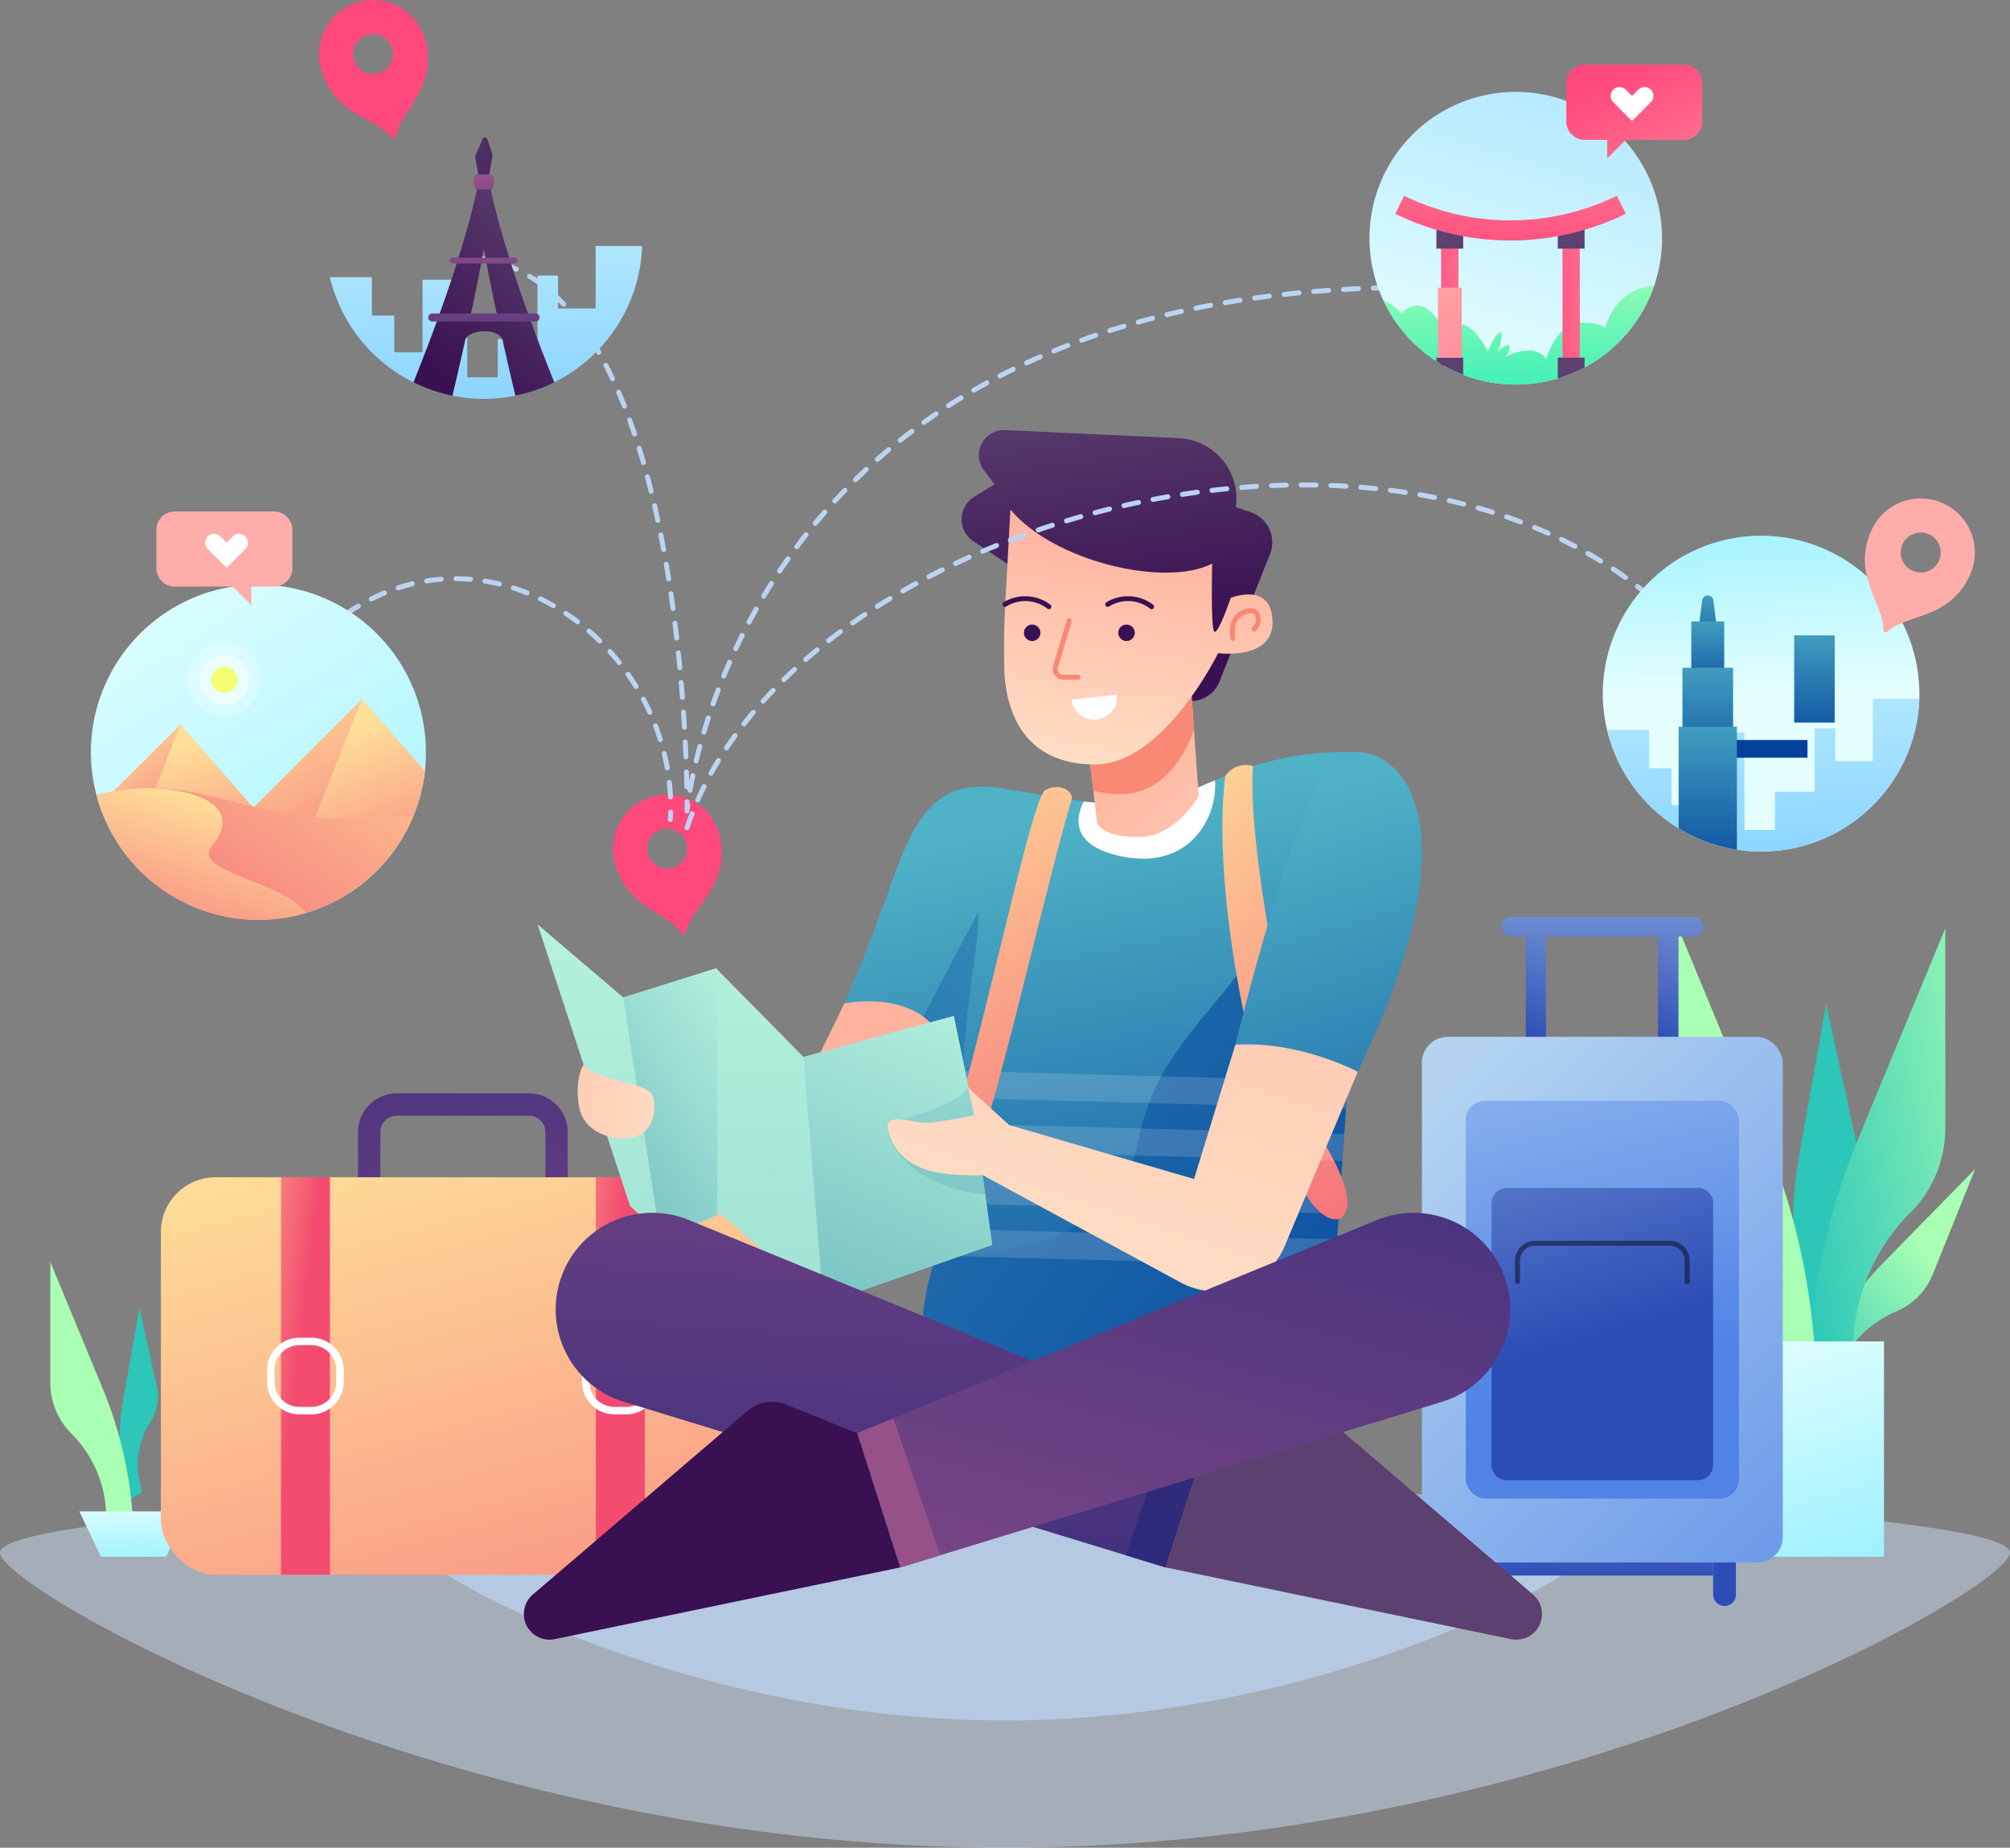 <svg xmlns="http://www.w3.org/2000/svg" xmlns:xlink="http://www.w3.org/1999/xlink" width="396" height="363.947" viewBox="0 0 396 363.947">
  <rect x="0" y="0" width="396" height="363.947" fill="#808080" stroke="none"/>
  <defs>
    <linearGradient id="linear-gradient" x1="2.184" y1="0.074" x2="3.708" y2="-0.303" gradientUnits="objectBoundingBox">
      <stop offset="0" stop-color="#2cc7b8"/>
      <stop offset="1" stop-color="#a9ffb3"/>
    </linearGradient>
    <linearGradient id="linear-gradient-2" x1="0.005" y1="1.068" x2="0.703" y2="0.362" xlink:href="#linear-gradient"/>
    <linearGradient id="linear-gradient-3" x1="0.015" y1="0.894" x2="1.468" y2="-0.022" xlink:href="#linear-gradient"/>
    <linearGradient id="linear-gradient-4" x1="-40.17" y1="0.894" x2="-38.717" y2="-0.022" xlink:href="#linear-gradient"/>
    <linearGradient id="linear-gradient-5" x1="0.336" y1="-0.114" x2="1.202" y2="3.128" gradientUnits="objectBoundingBox">
      <stop offset="0" stop-color="#e5ffff"/>
      <stop offset="1" stop-color="#25dbff"/>
    </linearGradient>
    <linearGradient id="linear-gradient-9" x1="-26.76" y1="0.894" x2="-25.307" y2="-0.022" xlink:href="#linear-gradient"/>
    <linearGradient id="linear-gradient-10" x1="0.471" y1="-0.313" x2="0.834" y2="3.587" xlink:href="#linear-gradient-5"/>
    <linearGradient id="linear-gradient-11" x1="0.103" y1="-1.739" x2="1.065" y2="3.689" gradientUnits="objectBoundingBox">
      <stop offset="0" stop-color="#302a7b"/>
      <stop offset="0.994" stop-color="#975189"/>
    </linearGradient>
    <linearGradient id="linear-gradient-12" x1="0.245" y1="-0.119" x2="1.267" y2="2.363" gradientUnits="objectBoundingBox">
      <stop offset="0" stop-color="#ffe099"/>
      <stop offset="1" stop-color="#f34c70"/>
    </linearGradient>
    <linearGradient id="linear-gradient-13" x1="-0.826" y1="-0.801" x2="0.409" y2="0.411" xlink:href="#linear-gradient-12"/>
    <linearGradient id="linear-gradient-14" x1="-0.926" y1="-0.899" x2="0.309" y2="0.313" xlink:href="#linear-gradient-12"/>
    <linearGradient id="linear-gradient-15" x1="0.651" y1="-1.225" x2="0.461" y2="0.94" gradientUnits="objectBoundingBox">
      <stop offset="0" stop-color="#b3d3f1"/>
      <stop offset="1" stop-color="#2c4cb6"/>
    </linearGradient>
    <linearGradient id="linear-gradient-16" x1="0.65" y1="-1.21" x2="0.46" y2="0.954" xlink:href="#linear-gradient-15"/>
    <linearGradient id="linear-gradient-17" x1="0.511" y1="-7.404" x2="0.492" y2="6.648" xlink:href="#linear-gradient-15"/>
    <linearGradient id="linear-gradient-18" x1="-0.559" y1="-3.27" x2="1.174" y2="2.899" gradientUnits="objectBoundingBox">
      <stop offset="0" stop-color="#a2d6e2"/>
      <stop offset="1" stop-color="#7b99cb"/>
    </linearGradient>
    <linearGradient id="linear-gradient-19" x1="-1.017" y1="-3.807" x2="0.457" y2="0.379" xlink:href="#linear-gradient-15"/>
    <linearGradient id="linear-gradient-20" x1="0.361" y1="-8.406" x2="0.513" y2="1.316" xlink:href="#linear-gradient-15"/>
    <linearGradient id="linear-gradient-21" x1="0.178" y1="0.021" x2="1.16" y2="1.481" gradientUnits="objectBoundingBox">
      <stop offset="0" stop-color="#b3d3f1"/>
      <stop offset="1" stop-color="#5183e7"/>
    </linearGradient>
    <linearGradient id="linear-gradient-22" x1="0.303" y1="-0.701" x2="0.532" y2="0.695" xlink:href="#linear-gradient-21"/>
    <linearGradient id="linear-gradient-23" x1="0.064" y1="-1.457" x2="0.502" y2="0.511" xlink:href="#linear-gradient-15"/>
    <linearGradient id="linear-gradient-24" x1="1.119" y1="0.605" x2="3.694" y2="1.113" gradientUnits="objectBoundingBox">
      <stop offset="0" stop-color="#ffb39f"/>
      <stop offset="1" stop-color="#ffdec5"/>
    </linearGradient>
    <linearGradient id="linear-gradient-25" x1="0.483" y1="0.109" x2="0.671" y2="1.186" gradientUnits="objectBoundingBox">
      <stop offset="0" stop-color="#4fb2c6"/>
      <stop offset="1" stop-color="#02419c"/>
    </linearGradient>
    <linearGradient id="linear-gradient-26" x1="1.309" y1="-2.397" x2="-0.627" y2="4.028" xlink:href="#linear-gradient-25"/>
    <linearGradient id="linear-gradient-27" x1="-1.226" y1="-1.187" x2="1.303" y2="1.291" xlink:href="#linear-gradient-25"/>
    <linearGradient id="linear-gradient-28" x1="0.305" y1="-0.219" x2="0.73" y2="1.503" xlink:href="#linear-gradient-12"/>
    <linearGradient id="linear-gradient-29" x1="0.355" y1="-0.225" x2="0.701" y2="1.499" xlink:href="#linear-gradient-12"/>
    <linearGradient id="linear-gradient-30" x1="0.376" y1="0.107" x2="0.896" y2="2.145" xlink:href="#linear-gradient-25"/>
    <linearGradient id="linear-gradient-31" x1="0.631" y1="4.104" x2="0.453" y2="-0.901" gradientUnits="objectBoundingBox">
      <stop offset="0" stop-color="#63b3bb"/>
      <stop offset="1" stop-color="#c7ffe4"/>
    </linearGradient>
    <linearGradient id="linear-gradient-32" x1="0.236" y1="1.452" x2="0.755" y2="-0.478" xlink:href="#linear-gradient-31"/>
    <linearGradient id="linear-gradient-33" x1="0.054" y1="1.394" x2="0.987" y2="-0.453" xlink:href="#linear-gradient-31"/>
    <linearGradient id="linear-gradient-34" x1="0.426" y1="2.407" x2="0.646" y2="-2.674" xlink:href="#linear-gradient-31"/>
    <linearGradient id="linear-gradient-35" x1="1.604" y1="-1.25" x2="0.291" y2="0.795" xlink:href="#linear-gradient-24"/>
    <linearGradient id="linear-gradient-36" x1="-2.246" y1="0.624" x2="1.334" y2="0.452" xlink:href="#linear-gradient-24"/>
    <linearGradient id="linear-gradient-37" x1="0.412" y1="-0.184" x2="0.56" y2="0.751" gradientUnits="objectBoundingBox">
      <stop offset="0" stop-color="#5c4070"/>
      <stop offset="1" stop-color="#391051"/>
    </linearGradient>
    <linearGradient id="linear-gradient-38" x1="0.334" y1="0.18" x2="1.663" y2="2.392" xlink:href="#linear-gradient-24"/>
    <linearGradient id="linear-gradient-39" x1="0.534" y1="0.092" x2="0.384" y2="1.015" xlink:href="#linear-gradient-24"/>
    <linearGradient id="linear-gradient-40" x1="0.381" y1="1.479" x2="0.707" y2="-1.393" xlink:href="#linear-gradient-11"/>
    <linearGradient id="linear-gradient-41" x1="-111.066" y1="-1.559" x2="-113.253" y2="-0.325" xlink:href="#linear-gradient-11"/>
    <linearGradient id="linear-gradient-42" x1="-25.202" y1="-2.596" x2="-25.565" y2="-0.823" xlink:href="#linear-gradient-37"/>
    <linearGradient id="linear-gradient-43" x1="1.106" y1="-0.705" x2="-0.166" y2="1.824" xlink:href="#linear-gradient-11"/>
    <linearGradient id="linear-gradient-44" x1="4.163" y1="-1.559" x2="1.977" y2="-0.325" xlink:href="#linear-gradient-11"/>
    <linearGradient id="linear-gradient-45" x1="1.193" y1="-2.596" x2="0.829" y2="-0.823" xlink:href="#linear-gradient-37"/>
    <linearGradient id="linear-gradient-46" x1="-0.517" y1="5.4" x2="-0.249" y2="6.632" gradientUnits="objectBoundingBox">
      <stop offset="0" stop-color="#ff487c"/>
      <stop offset="1" stop-color="#ffadaa"/>
    </linearGradient>
    <linearGradient id="linear-gradient-47" x1="0.5" y1="0.5" x2="0.448" y2="-1.076" xlink:href="#linear-gradient-5"/>
    <linearGradient id="linear-gradient-48" x1="0.416" y1="-1.436" x2="0.618" y2="2.26" gradientUnits="objectBoundingBox">
      <stop offset="0" stop-color="#e5ffff"/>
      <stop offset="1" stop-color="#5ec0ff"/>
    </linearGradient>
    <linearGradient id="linear-gradient-49" x1="0.5" y1="-0.311" x2="0.5" y2="1.376" xlink:href="#linear-gradient-25"/>
    <linearGradient id="linear-gradient-50" x1="0.5" y1="-0.311" x2="0.5" y2="1.376" xlink:href="#linear-gradient-25"/>
    <linearGradient id="linear-gradient-53" x1="0.5" y1="-0.311" x2="0.5" y2="1.376" xlink:href="#linear-gradient-25"/>
    <linearGradient id="linear-gradient-59" x1="-1.895" y1="-3.876" x2="-1.63" y2="-2.589" xlink:href="#linear-gradient-46"/>
    <linearGradient id="linear-gradient-62" x1="0.954" y1="0.107" x2="0.387" y2="1.04" xlink:href="#linear-gradient-37"/>
    <linearGradient id="linear-gradient-63" x1="0.331" y1="0.46" x2="2.611" y2="1.008" xlink:href="#linear-gradient-37"/>
    <linearGradient id="linear-gradient-64" x1="0.248" y1="0.439" x2="3.697" y2="1.275" xlink:href="#linear-gradient-37"/>
    <linearGradient id="linear-gradient-65" x1="0.65" y1="30.291" x2="0.459" y2="-7.696" xlink:href="#linear-gradient-11"/>
    <linearGradient id="linear-gradient-66" x1="0.561" y1="14.659" x2="0.445" y2="-12.351" xlink:href="#linear-gradient-11"/>
    <linearGradient id="linear-gradient-67" x1="-1.28" y1="-3.05" x2="3.001" y2="5.531" xlink:href="#linear-gradient-37"/>
    <linearGradient id="linear-gradient-68" x1="2.286" y1="9.306" x2="0.368" y2="-0.149" xlink:href="#linear-gradient-11"/>
    <linearGradient id="linear-gradient-69" x1="-3.449" y1="20.925" x2="-3.181" y2="22.165" xlink:href="#linear-gradient-46"/>
    <linearGradient id="linear-gradient-70" x1="0.352" y1="0.983" x2="1.203" y2="-1.802" xlink:href="#linear-gradient-48"/>
    <linearGradient id="linear-gradient-71" x1="0.545" y1="1.303" x2="0.484" y2="-0.368" gradientUnits="objectBoundingBox">
      <stop offset="0" stop-color="#2cedb8"/>
      <stop offset="1" stop-color="#a9ffb3"/>
    </linearGradient>
    <linearGradient id="linear-gradient-72" x1="-1.253" y1="1.211" x2="5.562" y2="-1.553" xlink:href="#linear-gradient-46"/>
    <linearGradient id="linear-gradient-73" x1="0.75" y1="-0.449" x2="1.698" y2="-4.056" xlink:href="#linear-gradient-37"/>
    <linearGradient id="linear-gradient-74" x1="0.679" y1="-0.42" x2="1.198" y2="-3.083" xlink:href="#linear-gradient-37"/>
    <linearGradient id="linear-gradient-75" x1="1.843" y1="6.046" x2="0.178" y2="-0.83" xlink:href="#linear-gradient-46"/>
    <linearGradient id="linear-gradient-76" x1="-1.253" y1="1.211" x2="5.561" y2="-1.553" xlink:href="#linear-gradient-46"/>
    <linearGradient id="linear-gradient-77" x1="0.75" y1="-0.449" x2="1.698" y2="-4.056" xlink:href="#linear-gradient-37"/>
    <linearGradient id="linear-gradient-78" x1="0.673" y1="-0.5" x2="1.551" y2="-4.215" xlink:href="#linear-gradient-37"/>
    <linearGradient id="linear-gradient-80" x1="0.426" y1="1.647" x2="0.741" y2="-3.658" xlink:href="#linear-gradient-46"/>
    <linearGradient id="linear-gradient-81" x1="0.306" y1="0.113" x2="1.764" y2="2.276" xlink:href="#linear-gradient-46"/>
    <linearGradient id="linear-gradient-82" x1="0.097" y1="-0.131" x2="2.383" y2="3.448" xlink:href="#linear-gradient-5"/>
    <linearGradient id="linear-gradient-83" x1="0.293" y1="0.408" x2="1.283" y2="2.16" xlink:href="#linear-gradient-12"/>
    <linearGradient id="linear-gradient-84" x1="0.218" y1="-0.031" x2="1.337" y2="2.066" xlink:href="#linear-gradient-12"/>
    <linearGradient id="linear-gradient-85" x1="0.211" y1="0.36" x2="1.315" y2="2.689" xlink:href="#linear-gradient-12"/>
    <linearGradient id="linear-gradient-86" x1="0.192" y1="-0.058" x2="1.429" y2="2.039" xlink:href="#linear-gradient-12"/>
    <linearGradient id="linear-gradient-87" x1="1.591" y1="-0.269" x2="-0.673" y2="1.116" xlink:href="#linear-gradient-12"/>
    <linearGradient id="linear-gradient-88" x1="0.677" y1="0.129" x2="-0.092" y2="1.751" xlink:href="#linear-gradient-12"/>
    <linearGradient id="linear-gradient-89" x1="-58.467" y1="0.113" x2="-57.009" y2="2.276" xlink:href="#linear-gradient-46"/>
  </defs>
  <g id="Grupo_26346" data-name="Grupo 26346" transform="translate(-54.461 -88.458)">
    <g id="Grupo_26316" data-name="Grupo 26316" transform="translate(54.461 173.174)">
      <g id="Grupo_26290" data-name="Grupo 26290" transform="translate(0 208.478)">
        <path id="Trazado_2653" data-name="Trazado 2653" d="M450.461,390.649c0,6.982-88.648,58.111-198,58.111s-198-51.13-198-58.111,88.648-12.641,198-12.641S450.461,383.668,450.461,390.649Z" transform="translate(-54.461 -378.008)" fill="#d4e6ff" opacity="0.45"/>
        <path id="Trazado_2654" data-name="Trazado 2654" d="M367.9,389.468c0,4.106-52.138,34.178-116.453,34.178s-116.453-30.072-116.453-34.178,52.138-7.435,116.453-7.435S367.9,385.361,367.9,389.468Z" transform="translate(-53.447 -377.957)" fill="#bbd4f2" opacity="0.72"/>
      </g>
      <g id="Grupo_26291" data-name="Grupo 26291" transform="translate(330.655 98.112)">
        <path id="Trazado_2655" data-name="Trazado 2655" d="M410.67,344.014l-.783-3.566a25.745,25.745,0,0,1,3.463-19.4h0a15.53,15.53,0,0,0,2.09-11.7l-5.6-25.542-5.224,29.328a87.088,87.088,0,0,0,.673,33.943h0" transform="translate(-380.726 -268.828)" fill="url(#linear-gradient)"/>
        <path id="Trazado_2656" data-name="Trazado 2656" d="M410.713,358.817l1.169-2.9a22.035,22.035,0,0,1,11.811-12.038h0a13.294,13.294,0,0,0,7.126-7.263l8.368-20.761-17.85,18.209a74.553,74.553,0,0,0-15.909,24.319h0" transform="translate(-380.699 -268.424)" fill="url(#linear-gradient-2)"/>
        <path id="Trazado_2657" data-name="Trazado 2657" d="M415.059,357.968v-5.506a38.819,38.819,0,0,1,11.37-27.45h0a23.421,23.421,0,0,0,6.86-16.561V269.014l-17.176,41.511a131.355,131.355,0,0,0-9.978,50.218h0" transform="translate(-380.69 -269.014)" fill="url(#linear-gradient-3)"/>
        <path id="Trazado_2658" data-name="Trazado 2658" d="M399.237,357.968v-5.506a38.824,38.824,0,0,0-11.37-27.45h0a23.421,23.421,0,0,1-6.86-16.561V269.014l17.174,41.511a131.355,131.355,0,0,1,9.979,50.218h0" transform="translate(-381.006 -269.014)" fill="url(#linear-gradient-4)"/>
        <rect id="Rectángulo_2843" data-name="Rectángulo 2843" width="35.385" height="42.408" transform="translate(5.134 81.393)" fill="url(#linear-gradient-5)"/>
      </g>
      <g id="Grupo_26292" data-name="Grupo 26292" transform="translate(9.913 163.844)">
        <path id="Trazado_2659" data-name="Trazado 2659" d="M82.16,379.207l-.473-2.153a15.543,15.543,0,0,1,2.091-11.709h0a9.379,9.379,0,0,0,1.262-7.065l-3.384-15.42L78.5,360.566a52.578,52.578,0,0,0,.406,20.492h0" transform="translate(-64.082 -333.817)" fill="url(#linear-gradient)"/>
        <path id="Trazado_2660" data-name="Trazado 2660" d="M82.186,388.144l.706-1.751a13.3,13.3,0,0,1,7.13-7.267h0a8.028,8.028,0,0,0,4.3-4.384l5.052-12.534L88.6,373.2a45.008,45.008,0,0,0-9.6,14.682h0" transform="translate(-64.065 -333.573)" fill="url(#linear-gradient-2)"/>
        <path id="Trazado_2661" data-name="Trazado 2661" d="M84.809,387.631v-3.324a23.437,23.437,0,0,1,6.864-16.572h0a14.14,14.14,0,0,0,4.141-10V333.929L85.446,358.99a79.31,79.31,0,0,0-6.024,30.317h0" transform="translate(-64.06 -333.929)" fill="url(#linear-gradient-3)"/>
        <path id="Trazado_2662" data-name="Trazado 2662" d="M75.257,387.631v-3.324a23.437,23.437,0,0,0-6.864-16.572h0a14.14,14.14,0,0,1-4.141-10V333.929L74.62,358.99a79.31,79.31,0,0,1,6.024,30.317h0" transform="translate(-64.251 -333.929)" fill="url(#linear-gradient-9)"/>
        <path id="Trazado_2663" data-name="Trazado 2663" d="M87,391.387H74.145l-4.253-8.932H91.254Z" transform="translate(-64.18 -333.318)" fill="url(#linear-gradient-10)"/>
      </g>
      <g id="Grupo_26315" data-name="Grupo 26315" transform="translate(31.694)">
        <g id="Grupo_26299" data-name="Grupo 26299" transform="translate(0 130.652)">
          <g id="Grupo_26293" data-name="Grupo 26293" transform="translate(38.84)">
            <path id="Trazado_2664" data-name="Trazado 2664" d="M157.816,334.192H131.742a7.631,7.631,0,0,1-7.623-7.623v-17.8a7.631,7.631,0,0,1,7.623-7.623h26.074a7.631,7.631,0,0,1,7.622,7.623v17.8A7.631,7.631,0,0,1,157.816,334.192Zm-26.074-28.644a3.229,3.229,0,0,0-3.226,3.225v17.8a3.229,3.229,0,0,0,3.226,3.226h26.074a3.229,3.229,0,0,0,3.225-3.226v-17.8a3.229,3.229,0,0,0-3.225-3.225Z" transform="translate(-124.119 -301.15)" fill="url(#linear-gradient-11)"/>
          </g>
          <rect id="Rectángulo_2844" data-name="Rectángulo 2844" width="119" height="78.297" rx="10.792" transform="translate(0 16.521)" fill="url(#linear-gradient-12)"/>
          <g id="Grupo_26298" data-name="Grupo 26298" transform="translate(20.932 16.521)">
            <g id="Grupo_26295" data-name="Grupo 26295">
              <rect id="Rectángulo_2845" data-name="Rectángulo 2845" width="9.646" height="78.297" transform="translate(2.727)" fill="url(#linear-gradient-13)"/>
              <g id="Grupo_26294" data-name="Grupo 26294" transform="translate(0 31.599)">
                <path id="Trazado_2665" data-name="Trazado 2665" d="M115.162,363.772H112.8a6.377,6.377,0,0,1-6.371-6.37v-2.359a6.377,6.377,0,0,1,6.371-6.37h2.358a6.377,6.377,0,0,1,6.37,6.37V357.4A6.377,6.377,0,0,1,115.162,363.772ZM112.8,350.137a4.911,4.911,0,0,0-4.906,4.905V357.4a4.911,4.911,0,0,0,4.906,4.9h2.358a4.911,4.911,0,0,0,4.9-4.9v-2.359a4.911,4.911,0,0,0-4.9-4.905Z" transform="translate(-106.433 -348.672)" fill="#fff"/>
              </g>
            </g>
            <g id="Grupo_26297" data-name="Grupo 26297" transform="translate(62.036)">
              <rect id="Rectángulo_2846" data-name="Rectángulo 2846" width="9.646" height="78.297" transform="translate(2.727)" fill="url(#linear-gradient-14)"/>
              <g id="Grupo_26296" data-name="Grupo 26296" transform="translate(0 31.599)">
                <path id="Trazado_2666" data-name="Trazado 2666" d="M176.426,363.772h-2.358a6.378,6.378,0,0,1-6.37-6.37v-2.359a6.378,6.378,0,0,1,6.37-6.37h2.358a6.377,6.377,0,0,1,6.371,6.37V357.4A6.377,6.377,0,0,1,176.426,363.772Zm-2.358-13.635a4.91,4.91,0,0,0-4.9,4.905V357.4a4.91,4.91,0,0,0,4.9,4.9h2.358a4.911,4.911,0,0,0,4.906-4.9v-2.359a4.911,4.911,0,0,0-4.906-4.905Z" transform="translate(-167.698 -348.672)" fill="#fff"/>
              </g>
            </g>
          </g>
        </g>
        <g id="Grupo_26303" data-name="Grupo 26303" transform="translate(248.442 95.873)">
          <g id="Grupo_26300" data-name="Grupo 26300" transform="translate(15.717)">
            <rect id="Rectángulo_2847" data-name="Rectángulo 2847" width="3.992" height="25.165" transform="translate(4.74 1.938)" fill="url(#linear-gradient-15)"/>
            <rect id="Rectángulo_2848" data-name="Rectángulo 2848" width="3.992" height="25.165" transform="translate(30.81 1.938)" fill="url(#linear-gradient-16)"/>
            <path id="Trazado_2667" data-name="Trazado 2667" d="M384.365,270.68h-35.79a1.938,1.938,0,0,1-1.938-1.939h0a1.938,1.938,0,0,1,1.938-1.938h35.79a1.939,1.939,0,0,1,1.939,1.938h0A1.939,1.939,0,0,1,384.365,270.68Z" transform="translate(-346.637 -266.803)" fill="url(#linear-gradient-17)"/>
          </g>
          <g id="Grupo_26301" data-name="Grupo 26301" transform="translate(9.232 123.765)">
            <path id="Trazado_2668" data-name="Trazado 2668" d="M342.477,401h0a2.245,2.245,0,0,1-2.245-2.245v-7.485a2.245,2.245,0,0,1,2.245-2.245h0a2.245,2.245,0,0,1,2.245,2.245v7.485A2.245,2.245,0,0,1,342.477,401Z" transform="translate(-340.232 -389.03)" fill="url(#linear-gradient-18)"/>
            <path id="Trazado_2669" data-name="Trazado 2669" d="M390.027,401h0a2.245,2.245,0,0,1-2.245-2.245v-7.485a2.245,2.245,0,0,1,2.245-2.245h0a2.245,2.245,0,0,1,2.245,2.245v7.485A2.245,2.245,0,0,1,390.027,401Z" transform="translate(-339.634 -389.03)" fill="url(#linear-gradient-19)"/>
            <rect id="Rectángulo_2849" data-name="Rectángulo 2849" width="43.658" height="5.156" transform="translate(4.49 0.831)" fill="url(#linear-gradient-20)"/>
          </g>
          <rect id="Rectángulo_2850" data-name="Rectángulo 2850" width="71.101" height="103.532" rx="5.072" transform="translate(0 23.643)" fill="url(#linear-gradient-21)"/>
          <rect id="Rectángulo_2851" data-name="Rectángulo 2851" width="53.818" height="78.367" rx="3.839" transform="translate(8.641 36.225)" fill="url(#linear-gradient-22)"/>
          <path id="Trazado_2670" data-name="Trazado 2670" d="M385.17,319.551H347.819a3.015,3.015,0,0,0-3.153,2.855V374.25a3.015,3.015,0,0,0,3.153,2.854H385.17a3.016,3.016,0,0,0,3.154-2.854V322.405A3.016,3.016,0,0,0,385.17,319.551Z" transform="translate(-330.945 -266.139)" fill="url(#linear-gradient-23)"/>
          <g id="Grupo_26302" data-name="Grupo 26302" transform="translate(18.347 63.818)" opacity="0.45" style="mix-blend-mode: overlay;isolation: isolate">
            <path id="Trazado_2671" data-name="Trazado 2671" d="M383.153,338.352a.489.489,0,0,1-.489-.488v-4.117a2.946,2.946,0,0,0-2.942-2.942H353.154a2.946,2.946,0,0,0-2.943,2.942v4.117a.489.489,0,0,1-.977,0v-4.117a3.924,3.924,0,0,1,3.92-3.919h26.568a3.923,3.923,0,0,1,3.919,3.919v4.117A.488.488,0,0,1,383.153,338.352Z" transform="translate(-349.234 -329.828)"/>
          </g>
        </g>
        <g id="Grupo_26314" data-name="Grupo 26314" transform="translate(71.497)">
          <g id="Grupo_26305" data-name="Grupo 26305" transform="translate(2.722 63.408)">
            <path id="Trazado_2672" data-name="Trazado 2672" d="M218.883,283.725l-9.646,19.667,4.657,17.964,15.509,2.617,13.929-38.585-8.316-8.563" transform="translate(-158.426 -234.211)" fill="url(#linear-gradient-24)"/>
            <path id="Trazado_2673" data-name="Trazado 2673" d="M319.886,234.766v39.925s-.884,11.178-1.9,24.916c-.128,1.74-.259,3.523-.392,5.326q-.182,2.506-.361,5.051-.2,2.661-.381,5.325c-.117,1.7-.234,3.391-.351,5.057-.123,1.807-.245,3.592-.356,5.325s-.225,3.425-.328,5.052c-.117,1.866-.225,3.649-.322,5.325-.074,1.28-.142,2.5-.2,3.64-13.215,5.687-39.294,13.587-52.95,14.065-18.682.655-25.742-.948-27.534-4.812l-.074-.176c-1.162-2.785.269-8.731,2.028-14.837.024-.078.044-.151.068-.23.493-1.7,1.012-3.409,1.5-5.061.249-.851.5-1.681.728-2.492a20.909,20.909,0,0,0,.533-2.535,53.222,53.222,0,0,0,.5-5.32c.088-1.622.132-3.336.142-5.066.014-1.783-.005-3.592-.044-5.335-.02-.845-.045-1.681-.069-2.492-.029-.889-.064-1.754-.1-2.574-.1-2.111-.2-3.962-.289-5.34-.1-1.627-.181-2.6-.181-2.6a13.646,13.646,0,0,0-5.251-8.041c-6.352-4.568-15.536-2.6-15.536-2.6s3.658-8.149,8.5-21.619,8.467-22.952,22.273-20.788c5.766.9,11.242,1.98,16.377,2.629,7.163.9,13.665.977,19.382-1.417,2.183-.913,4.309-1.851,6.472-2.75C299.322,237.156,307.345,234.449,319.886,234.766Z" transform="translate(-158.306 -234.741)" fill="url(#linear-gradient-25)"/>
            <path id="Trazado_2674" data-name="Trazado 2674" d="M241.646,305.689l-1.719-.664c-.2-5.867-.567-10.519-.567-10.519a13.646,13.646,0,0,0-5.251-8.041c2.769-5.257,7.695-14.628,10.782-20.612C245.388,272.126,241.4,287.647,241.646,305.689Z" transform="translate(-158.113 -234.349)" fill="url(#linear-gradient-26)"/>
            <path id="Trazado_2675" data-name="Trazado 2675" d="M273.325,255.33c-10.944-2.032-9.493-7.969-7.988-10.925,7.163.9,13.665.977,19.382-1.417,2.183-.913,4.309-1.851,6.472-2.75C291.773,247.355,286.345,257.743,273.325,255.33Z" transform="translate(-157.733 -234.672)" fill="#fff"/>
            <path id="Trazado_2676" data-name="Trazado 2676" d="M319.693,255.239v19.308s-3.518,44.454-4.6,65.017a82.459,82.459,0,0,0-.23,10.074c.83,3.492-34.922,6.322-53.883,6.986-18.682.655-24.613-3.855-26.372-7.807l-.074-.176c-1.178-2.819.3-8.881,2.1-15.067,8.564.284,35.626-.566,39.832-22.366,5-25.952,27.677-29.177,33.046-65Z" transform="translate(-158.113 -234.597)" fill="url(#linear-gradient-27)"/>
            <g id="Grupo_26304" data-name="Grupo 26304" transform="translate(75.038 2.528)">
              <path id="Trazado_2677" data-name="Trazado 2677" d="M315.588,329.576c-.117,1.866-.225,3.649-.322,5.325l-78.731-2.12c.024-.078.044-.151.068-.23.493-1.7,1.012-3.409,1.5-5.061Z" transform="translate(-233.12 -236.101)" fill="#fff" opacity="0.15" style="mix-blend-mode: overlay;isolation: isolate"/>
              <path id="Trazado_2678" data-name="Trazado 2678" d="M316.237,319.328c-.123,1.807-.245,3.592-.356,5.325l-76.552-2.062a53.211,53.211,0,0,0,.5-5.32Z" transform="translate(-233.085 -236.23)" fill="#fff" opacity="0.15" style="mix-blend-mode: overlay;isolation: isolate"/>
              <path id="Trazado_2679" data-name="Trazado 2679" d="M292.866,239.449c-3.678,29.306,11.5,90.511,22.7,87.184,2.557-2.162,1.559-6.836-3.431-15.309s-15.118-56.055-13.8-73.844A4.846,4.846,0,0,0,292.866,239.449Z" transform="translate(-232.418 -237.237)" fill="url(#linear-gradient-28)"/>
              <path id="Trazado_2680" data-name="Trazado 2680" d="M316.962,309.075q-.2,2.661-.381,5.325l-76.615-2.066c.014-1.783-.005-3.592-.044-5.335Z" transform="translate(-233.078 -236.359)" fill="#fff" opacity="0.15" style="mix-blend-mode: overlay;isolation: isolate"/>
              <path id="Trazado_2681" data-name="Trazado 2681" d="M317.721,298.827c-.128,1.74-.259,3.523-.392,5.326l-77.567-2.091c-.1-2.111-.2-3.962-.289-5.34Z" transform="translate(-233.083 -236.488)" fill="#fff" opacity="0.15" style="mix-blend-mode: overlay;isolation: isolate"/>
              <path id="Trazado_2682" data-name="Trazado 2682" d="M263.33,244.059c-6.078,20.068-19.685,83.766-25.73,86.344s-5.787-3.212,0-15.382,17.53-71.226,20.524-72.847S263.8,242.488,263.33,244.059Z" transform="translate(-233.163 -237.183)" fill="url(#linear-gradient-29)"/>
            </g>
            <path id="Trazado_2683" data-name="Trazado 2683" d="M294.811,292.4s12.474-51.226,19.958-56.465,31.268,5.572,4.158,61.787Z" transform="translate(-157.349 -234.741)" fill="url(#linear-gradient-30)"/>
            <path id="Trazado_2684" data-name="Trazado 2684" d="M248.619,331.4l-33.261,11.642-20.29-17.8-.586.259-10.309,4.563-1.109-1.011-5.794-5.306L159.057,268.28l16.884,14.388,18.291-5.736.249.254,16.968,17.207,29.6-8.066,2.961,14.344,1.075,5.218,2.155,15.575Z" transform="translate(-159.057 -234.319)" fill="url(#linear-gradient-31)"/>
            <path id="Trazado_2685" data-name="Trazado 2685" d="M247.968,331.177l-33.261,11.642-3.908-48.65,29.6-8.066,2.961,14.344,1.075,5.218,2.155,15.575Z" transform="translate(-158.406 -234.095)" fill="url(#linear-gradient-32)"/>
            <path id="Trazado_2686" data-name="Trazado 2686" d="M194.273,277.078V325.4l-10.309,4.563-1.109-1.011-7.123-46.388,18.291-5.736Z" transform="translate(-158.848 -234.211)" fill="url(#linear-gradient-33)"/>
            <path id="Trazado_2687" data-name="Trazado 2687" d="M246.385,321.065c-.484-.05-.993-.144-1.534-.211-15.548-1.913-20.705-14.222-15.977-14.564s13.817-4.48,14.105-6.287l.175.268,1.075,5.218Z" transform="translate(-158.2 -233.92)" fill="url(#linear-gradient-34)"/>
            <path id="Trazado_2688" data-name="Trazado 2688" d="M295.662,291.688l-8.136,26.445-36.437-10.644-8.108-7.381,1.248,5.488s-8.108,1.684-10.354,1.435-7.546-2-6.611,1.559,2.994,5.987,7.049,7.547,11.6,1.248,11.6,1.248l38.948,21.108a14.71,14.71,0,0,0,20.577-7.249l14.34-34.234S308.3,290.857,295.662,291.688Z" transform="translate(-158.2 -234.025)" fill="url(#linear-gradient-35)"/>
            <path id="Trazado_2689" data-name="Trazado 2689" d="M168.02,295.534c3,3.547,12.77,3.381,13.643,6.25s0,7.11-3.784,8.025-9.854-.624-10.769-6.112S168.02,295.534,168.02,295.534Z" transform="translate(-158.959 -233.976)" fill="url(#linear-gradient-36)"/>
          </g>
          <g id="Grupo_26311" data-name="Grupo 26311" transform="translate(86.256)">
            <path id="Trazado_2690" data-name="Trazado 2690" d="M253.838,200.67l-9.987-6.683a5.175,5.175,0,0,1,.145-8.7l4.021-2.5-2.076-2.783a4.935,4.935,0,0,1,4.182-7.881l34.223,1.578a11.9,11.9,0,0,1,11.237,13.577h0l2.959,1.022a6.261,6.261,0,0,1,3.776,8.225l-9.964,25.138a6.044,6.044,0,0,1-7.259,3.591l-6.1-1.719Z" transform="translate(-241.553 -172.121)" fill="url(#linear-gradient-37)"/>
            <g id="Grupo_26310" data-name="Grupo 26310" transform="translate(8.065 15.658)">
              <path id="Trazado_2691" data-name="Trazado 2691" d="M287.951,243.6s-4.427,8.075-11.892,8.075-8.125-2.868-8.125-2.868l-.737-6.278-.826-7.005,19.958-14.97.7,10.01Z" transform="translate(-249.306 -187.17)" fill="url(#linear-gradient-38)"/>
              <path id="Trazado_2692" data-name="Trazado 2692" d="M287.033,230.567c-2.819,7.539-8.326,15.033-19.836,11.965l-.826-7.005,19.958-14.97Z" transform="translate(-249.306 -187.17)" fill="#f98875"/>
              <path id="Trazado_2693" data-name="Trazado 2693" d="M251.073,187.585c8.565,10.229,30.436,15.384,39.749,10.644,0,0-.332,12.723.416,13.388s3.243-6.653,3.243-6.653,7.983-3.242,8.232,4.574-10.727,6.321-10.727,6.321-10.706,21.933-24.262,21.933-17.712-9.813-17.879-19.293S250.157,205.132,251.073,187.585Z" transform="translate(-249.514 -187.585)" fill="url(#linear-gradient-39)"/>
              <g id="Grupo_26306" data-name="Grupo 26306" transform="translate(9.884 21.423)">
                <path id="Trazado_2694" data-name="Trazado 2694" d="M264.279,220.821h-2.922a2.077,2.077,0,0,1-1.991-2.668l2.7-9.062a.489.489,0,0,1,.938.279l-2.7,9.061a1.1,1.1,0,0,0,1.053,1.414h2.922a.488.488,0,0,1,0,.976Z" transform="translate(-259.279 -208.742)" fill="#f98875"/>
              </g>
              <g id="Grupo_26307" data-name="Grupo 26307" transform="translate(44.762 19.431)">
                <path id="Trazado_2695" data-name="Trazado 2695" d="M294.344,213.206a.489.489,0,0,1-.476-.38c-.356-1.56-.256-4.782,2.685-5.809,2.025-.7,2.79.3,3.023.77a3.089,3.089,0,0,1-.78,3.5.489.489,0,0,1-.548-.81,2.155,2.155,0,0,0,.455-2.248c-.262-.521-.877-.618-1.828-.286-2.847.994-2.088,4.52-2.054,4.67a.49.49,0,0,1-.478.6Z" transform="translate(-293.723 -206.774)" fill="#f98875"/>
              </g>
              <path id="Trazado_2696" data-name="Trazado 2696" d="M275.283,211.571a1.622,1.622,0,1,1-1.622-1.622A1.622,1.622,0,0,1,275.283,211.571Z" transform="translate(-249.234 -187.304)" fill="#391051"/>
              <path id="Trazado_2697" data-name="Trazado 2697" d="M256.928,211.571a1.622,1.622,0,1,1-1.622-1.622A1.622,1.622,0,0,1,256.928,211.571Z" transform="translate(-249.465 -187.304)" fill="#391051"/>
              <g id="Grupo_26308" data-name="Grupo 26308" transform="translate(20.238 17.042)">
                <path id="Trazado_2698" data-name="Trazado 2698" d="M278.641,206.989a.485.485,0,0,1-.3-.1,7.081,7.081,0,0,0-8.081-.436.488.488,0,0,1-.539-.814,8.18,8.18,0,0,1,9.216.477.489.489,0,0,1-.3.876Z" transform="translate(-269.504 -204.416)" fill="#391051"/>
              </g>
              <g id="Grupo_26309" data-name="Grupo 26309" transform="translate(0 17.042)">
                <path id="Trazado_2699" data-name="Trazado 2699" d="M258.655,206.989a.484.484,0,0,1-.3-.1,7.082,7.082,0,0,0-8.081-.436.488.488,0,0,1-.54-.814,8.182,8.182,0,0,1,9.217.477.489.489,0,0,1-.3.876Z" transform="translate(-249.518 -204.416)" fill="#391051"/>
              </g>
              <path id="Trazado_2700" data-name="Trazado 2700" d="M271.883,223.6a4.491,4.491,0,0,1-8.928.977Z" transform="translate(-249.349 -187.132)" fill="#fff"/>
            </g>
          </g>
          <g id="Grupo_26312" data-name="Grupo 26312" transform="translate(6.286 154.173)">
            <path id="Trazado_2701" data-name="Trazado 2701" d="M162.577,343.417a19.038,19.038,0,0,0,13.469,18.2l98.845,30.212,7.857,2.4,8.5-26.446-7.138-2.926L188.827,325.8a19.037,19.037,0,0,0-26.25,17.612Z" transform="translate(-162.577 -324.378)" fill="url(#linear-gradient-40)"/>
            <path id="Trazado_2702" data-name="Trazado 2702" d="M273.5,391.325l7.856,2.4,8.5-26.446-7.138-2.926Z" transform="translate(-161.181 -323.875)" fill="url(#linear-gradient-41)"/>
            <path id="Trazado_2703" data-name="Trazado 2703" d="M289.752,367.319l13.973-5.627a7.465,7.465,0,0,1,7.64,1.252L353.637,399.1a5.055,5.055,0,0,1-4.314,8.79l-68.068-14.13Z" transform="translate(-161.083 -323.915)" fill="url(#linear-gradient-42)"/>
          </g>
          <g id="Grupo_26313" data-name="Grupo 26313" transform="translate(0 154.173)">
            <path id="Trazado_2704" data-name="Trazado 2704" d="M349.9,343.417a19.038,19.038,0,0,1-13.469,18.2l-98.845,30.212-7.856,2.4-8.5-26.446,7.138-2.926,95.278-39.05a19.037,19.037,0,0,1,26.25,17.612Z" transform="translate(-155.553 -324.378)" fill="url(#linear-gradient-43)"/>
            <path id="Trazado_2705" data-name="Trazado 2705" d="M237.582,391.325l-7.856,2.4-8.5-26.446,7.138-2.926Z" transform="translate(-155.553 -323.875)" fill="url(#linear-gradient-44)"/>
            <path id="Trazado_2706" data-name="Trazado 2706" d="M222.044,367.319l-13.973-5.627a7.465,7.465,0,0,0-7.64,1.252L158.16,399.1a5.054,5.054,0,0,0,4.313,8.79l68.068-14.13Z" transform="translate(-156.369 -323.915)" fill="url(#linear-gradient-45)"/>
          </g>
        </g>
        <path id="Trazado_2707" data-name="Trazado 2707" d="M182.345,243.216a10.656,10.656,0,0,0-8.4,12.508c.036.182.078.368.123.549,2.085,9.02,10.293,9.823,13.146,14.058a.484.484,0,0,0,.882-.173c1.04-5,8.336-8.845,6.855-17.985-.026-.184-.059-.372-.094-.554A10.656,10.656,0,0,0,182.345,243.216Zm2.81,14.31a3.936,3.936,0,1,1,3.1-4.611A3.927,3.927,0,0,1,185.155,257.525Z" transform="translate(-84.654 -171.229)" fill="url(#linear-gradient-46)"/>
      </g>
    </g>
    <g id="Grupo_26345" data-name="Grupo 26345" transform="translate(72.388 88.458)">
      <g id="Grupo_26317" data-name="Grupo 26317" transform="translate(116.952 95.03)">
        <path id="Trazado_2708" data-name="Trazado 2708" d="M188.152,250.8a.473.473,0,0,1-.153-.024.487.487,0,0,1-.311-.617c.3-.93.639-1.866.992-2.782a.488.488,0,0,1,.911.351c-.346.9-.675,1.821-.976,2.736A.488.488,0,0,1,188.152,250.8Zm2.1-5.465a.488.488,0,0,1-.448-.686q.6-1.347,1.256-2.672a.488.488,0,1,1,.874.435q-.649,1.3-1.235,2.631A.489.489,0,0,1,190.255,245.331Zm2.609-5.244a.489.489,0,0,1-.427-.726q.712-1.283,1.485-2.549a.489.489,0,0,1,.834.509q-.762,1.245-1.465,2.513A.489.489,0,0,1,192.865,240.087Zm3.054-5a.489.489,0,0,1-.406-.76q.817-1.221,1.687-2.419a.489.489,0,1,1,.791.574q-.858,1.183-1.665,2.388A.491.491,0,0,1,195.919,235.088Zm3.444-4.743a.489.489,0,0,1-.385-.79q.907-1.154,1.86-2.286a.488.488,0,1,1,.747.629q-.942,1.119-1.838,2.26A.489.489,0,0,1,199.362,230.345Zm3.777-4.481a.489.489,0,0,1-.363-.816q.983-1.088,2.011-2.155a.489.489,0,0,1,.7.678q-1.019,1.054-1.99,2.132A.491.491,0,0,1,203.139,225.864Zm190.022-3.307a.486.486,0,0,1-.41-.223q-.8-1.226-1.632-2.411a.489.489,0,1,1,.8-.563q.844,1.2,1.652,2.442a.488.488,0,0,1-.144.675A.483.483,0,0,1,393.161,222.557ZM207.2,221.642a.488.488,0,0,1-.341-.837c.7-.682,1.414-1.358,2.138-2.026a.489.489,0,0,1,.663.719q-1.078.992-2.118,2.006A.486.486,0,0,1,207.2,221.642Zm182.581-3.876a.484.484,0,0,1-.388-.192q-.886-1.162-1.807-2.282a.489.489,0,0,1,.755-.621q.931,1.135,1.829,2.311a.488.488,0,0,1-.389.785Zm-178.267-.092a.489.489,0,0,1-.321-.858q1.107-.961,2.25-1.9a.488.488,0,1,1,.621.754q-1.133.933-2.23,1.884A.489.489,0,0,1,211.52,217.674Zm4.528-3.723a.489.489,0,0,1-.3-.875q1.156-.9,2.346-1.779a.488.488,0,1,1,.579.786q-1.179.872-2.325,1.765A.494.494,0,0,1,216.048,213.95Zm170.018-.709a.488.488,0,0,1-.366-.164q-.969-1.091-1.974-2.14a.488.488,0,1,1,.706-.675q1.016,1.06,2,2.166a.489.489,0,0,1-.365.813Zm-165.3-2.777a.489.489,0,0,1-.281-.888q1.2-.841,2.43-1.663a.488.488,0,1,1,.542.812q-1.218.814-2.41,1.651A.491.491,0,0,1,220.763,210.464Zm161.25-1.453a.487.487,0,0,1-.34-.138q-1.047-1.012-2.125-1.982a.488.488,0,1,1,.653-.726q1.092.981,2.153,2.006a.489.489,0,0,1-.34.839Zm-156.375-1.8a.489.489,0,0,1-.262-.9q1.238-.785,2.5-1.549a.488.488,0,1,1,.5.836q-1.255.758-2.483,1.538A.486.486,0,0,1,225.639,207.209ZM377.663,205.1a.485.485,0,0,1-.313-.112q-1.119-.933-2.268-1.822a.488.488,0,1,1,.6-.773q1.163.9,2.3,1.843a.488.488,0,0,1-.312.864Zm-147.007-.928a.488.488,0,0,1-.243-.911q1.271-.732,2.566-1.441a.488.488,0,0,1,.469.857q-1.286.7-2.549,1.431A.478.478,0,0,1,230.655,204.175Zm142.378-2.654a.488.488,0,0,1-.286-.091q-1.183-.849-2.4-1.656a.489.489,0,0,1,.542-.814q1.226.817,2.425,1.676a.488.488,0,0,1-.285.885ZM235.8,201.358a.488.488,0,0,1-.225-.921q1.3-.677,2.62-1.334a.489.489,0,1,1,.435.875q-1.311.652-2.6,1.324A.478.478,0,0,1,235.8,201.358Zm5.251-2.607a.488.488,0,0,1-.209-.931q1.328-.626,2.672-1.23a.488.488,0,1,1,.4.891q-1.337.6-2.655,1.223A.5.5,0,0,1,241.05,198.75Zm127.1-.476a.483.483,0,0,1-.256-.073q-1.239-.764-2.507-1.486a.488.488,0,0,1,.484-.849q1.282.731,2.536,1.5a.488.488,0,0,1-.256.9ZM246.4,196.349a.489.489,0,0,1-.191-.938q1.349-.576,2.717-1.128a.488.488,0,1,1,.366.905q-1.358.55-2.7,1.122A.489.489,0,0,1,246.4,196.349Zm116.662-.979a.487.487,0,0,1-.228-.057q-1.289-.679-2.6-1.318a.489.489,0,1,1,.427-.879q1.329.646,2.633,1.333a.489.489,0,0,1-.228.921Zm-111.226-1.22a.489.489,0,0,1-.175-.945q1.372-.524,2.757-1.027a.488.488,0,1,1,.332.918q-1.378.5-2.739,1.022A.5.5,0,0,1,251.835,194.149ZM357.784,192.8a.481.481,0,0,1-.2-.043q-1.331-.6-2.684-1.152a.489.489,0,0,1,.373-.9q1.367.562,2.711,1.164a.489.489,0,0,1-.2.935Zm-100.445-.648a.489.489,0,0,1-.159-.951q1.387-.475,2.784-.926a.488.488,0,1,1,.3.93q-1.393.45-2.767.92A.512.512,0,0,1,257.339,192.153Zm95.017-1.587a.483.483,0,0,1-.172-.031q-1.369-.515-2.751-.99a.489.489,0,0,1,.318-.924q1.4.481,2.778,1a.489.489,0,0,1-.172.946Zm-89.452-.211a.488.488,0,0,1-.142-.956q1.4-.425,2.816-.827a.488.488,0,1,1,.267.94q-1.4.4-2.8.823A.477.477,0,0,1,262.9,190.356Zm5.632-1.6a.488.488,0,0,1-.125-.96q1.42-.377,2.846-.729a.488.488,0,1,1,.235.948q-1.419.351-2.83.725A.492.492,0,0,1,268.536,188.755Zm78.264-.1a.479.479,0,0,1-.145-.022q-1.393-.434-2.8-.834a.488.488,0,0,1,.265-.94q1.423.4,2.828.841a.488.488,0,0,1-.146.955Zm-72.576-1.3a.489.489,0,0,1-.109-.965q1.432-.327,2.873-.629a.488.488,0,1,1,.2.956q-1.431.3-2.854.625A.447.447,0,0,1,274.224,187.353Zm66.925-.3a.484.484,0,0,1-.119-.015q-1.416-.359-2.844-.682a.489.489,0,1,1,.215-.954q1.443.328,2.869.69a.488.488,0,0,1-.12.962Zm-61.187-.908a.488.488,0,0,1-.091-.968q1.445-.278,2.894-.529a.489.489,0,1,1,.166.963q-1.44.249-2.877.525A.474.474,0,0,1,279.961,186.149Zm55.458-.391a.533.533,0,0,1-.1-.009q-1.431-.286-2.876-.54a.489.489,0,0,1-.4-.565.494.494,0,0,1,.566-.4q1.457.255,2.9.543a.489.489,0,0,1-.1.968Zm-49.677-.61a.488.488,0,0,1-.075-.971q1.455-.226,2.913-.424a.489.489,0,1,1,.133.968q-1.449.2-2.9.421A.489.489,0,0,1,285.742,185.148Zm43.89-.4a.434.434,0,0,1-.073-.006q-1.446-.217-2.9-.4a.488.488,0,0,1,.123-.969q1.466.187,2.921.4a.489.489,0,0,1-.072.972Zm-38.072-.39a.488.488,0,0,1-.057-.973q1.464-.173,2.93-.318a.482.482,0,0,1,.535.437.489.489,0,0,1-.438.535q-1.458.144-2.912.316A.554.554,0,0,1,291.559,184.355Zm32.244-.348-.051,0q-1.454-.15-2.915-.269a.488.488,0,0,1-.448-.527.5.5,0,0,1,.527-.448q1.473.12,2.937.271a.488.488,0,0,1-.05.974Zm-26.4-.231a.489.489,0,0,1-.038-.976q1.47-.117,2.942-.209a.488.488,0,1,1,.06.975q-1.463.091-2.922.208Zm20.539-.245h-.028q-1.46-.087-2.924-.143a.488.488,0,0,1,.019-.976h.018q1.475.056,2.945.144a.488.488,0,0,1-.029.976Zm-14.672-.114a.489.489,0,0,1-.021-.977q1.473-.062,2.946-.1a.508.508,0,0,1,.5.478.489.489,0,0,1-.478.5q-1.463.033-2.925.094Zm8.8-.11h-.008q-1.265-.023-2.536-.022h-.393a.488.488,0,0,1,0-.976h.395q1.277,0,2.553.022a.489.489,0,0,1-.009.977Z" transform="translate(-187.663 -182.307)" fill="#bbd4f2"/>
      </g>
      <g id="Grupo_26321" data-name="Grupo 26321" transform="translate(34.943 113.485)">
        <g id="Grupo_26318" data-name="Grupo 26318" transform="translate(0 21.298)">
          <path id="Trazado_2709" data-name="Trazado 2709" d="M107.162,223.751a.48.48,0,0,1-.271-.083.487.487,0,0,1-.134-.677q.415-.618.832-1.218a.489.489,0,1,1,.8.561q-.413.591-.822,1.2A.488.488,0,0,1,107.162,223.751Z" transform="translate(-106.674 -221.565)" fill="#bbd4f2"/>
        </g>
        <g id="Grupo_26319" data-name="Grupo 26319" transform="translate(2.525)">
          <path id="Trazado_2710" data-name="Trazado 2710" d="M185.868,244.517a.488.488,0,0,1-.488-.467c-.04-.939-.116-1.895-.221-2.839a.488.488,0,1,1,.971-.107c.107.966.184,1.943.227,2.9a.49.49,0,0,1-.467.509Zm-.636-5.722a.487.487,0,0,1-.479-.4c-.165-.923-.363-1.86-.589-2.783a.489.489,0,0,1,.95-.233c.232.944.433,1.9.6,2.844a.488.488,0,0,1-.4.567A.62.62,0,0,1,185.232,238.795Zm-1.365-5.583a.487.487,0,0,1-.466-.342c-.285-.9-.6-1.8-.939-2.688a.488.488,0,0,1,.911-.35c.347.9.669,1.827.959,2.745a.489.489,0,0,1-.466.636Zm-2.066-5.37a.489.489,0,0,1-.444-.285c-.395-.862-.82-1.72-1.265-2.553a.489.489,0,1,1,.863-.46c.454.85.887,1.726,1.29,2.6a.489.489,0,0,1-.445.693Zm-2.71-5.076a.488.488,0,0,1-.416-.232c-.5-.806-1.024-1.607-1.566-2.38a.488.488,0,1,1,.8-.562c.555.789,1.093,1.606,1.6,2.429a.489.489,0,0,1-.416.744Zm-69.437-2.288a.487.487,0,0,1-.388-.784q.893-1.176,1.806-2.272a.489.489,0,1,1,.751.626q-.9,1.08-1.781,2.238A.484.484,0,0,1,109.655,220.477Zm66.129-2.42a.486.486,0,0,1-.382-.184c-.59-.74-1.21-1.471-1.843-2.173a.489.489,0,0,1,.726-.654c.645.716,1.278,1.462,1.88,2.219a.488.488,0,0,1-.382.793Zm-62.441-2a.489.489,0,0,1-.36-.818c.653-.714,1.331-1.418,2.014-2.093a.488.488,0,0,1,.687.695c-.671.664-1.339,1.357-1.979,2.058A.49.49,0,0,1,113.343,216.052Zm58.587-2.269a.484.484,0,0,1-.341-.14c-.673-.661-1.378-1.311-2.093-1.931a.488.488,0,0,1,.639-.738c.732.633,1.451,1.3,2.138,1.973a.488.488,0,0,1-.342.836Zm-54.486-1.773a.488.488,0,0,1-.323-.855c.724-.641,1.476-1.268,2.233-1.863a.488.488,0,0,1,.6.769c-.741.583-1.478,1.2-2.189,1.827A.486.486,0,0,1,117.444,212.01Zm50.139-1.995a.484.484,0,0,1-.3-.1c-.755-.575-1.535-1.13-2.32-1.653a.489.489,0,0,1,.542-.813c.8.534,1.6,1.1,2.369,1.688a.491.491,0,0,1,.092.686A.486.486,0,0,1,167.583,210.015Zm-45.609-1.558a.489.489,0,0,1-.276-.891c.8-.552,1.626-1.08,2.45-1.573a.489.489,0,0,1,.5.839c-.807.481-1.614,1-2.4,1.538A.482.482,0,0,1,121.974,208.456Zm40.816-1.625a.491.491,0,0,1-.243-.065c-.82-.471-1.667-.919-2.514-1.332a.489.489,0,0,1,.427-.879c.869.422,1.734.881,2.573,1.363a.489.489,0,0,1-.243.912Zm-35.867-1.316a.489.489,0,0,1-.22-.924c.87-.438,1.761-.848,2.651-1.216a.488.488,0,0,1,.374.9c-.868.359-1.737.758-2.585,1.186A.474.474,0,0,1,126.924,205.515Zm30.693-1.2a.487.487,0,0,1-.183-.035c-.879-.354-1.779-.68-2.673-.968a.489.489,0,0,1,.3-.931c.917.295,1.84.629,2.74.992a.489.489,0,0,1-.182.942Zm-25.375-1a.489.489,0,0,1-.152-.953c.93-.3,1.873-.574,2.807-.8a.489.489,0,0,1,.23.95c-.908.22-1.828.482-2.732.779A.5.5,0,0,1,132.242,203.313Zm19.9-.759a.5.5,0,0,1-.115-.013c-.92-.223-1.858-.412-2.787-.563a.488.488,0,1,1,.157-.964c.953.154,1.915.348,2.86.577a.488.488,0,0,1-.114.963Zm-14.306-.6a.489.489,0,0,1-.077-.971c.962-.153,1.937-.268,2.9-.343a.488.488,0,1,1,.075.974c-.939.073-1.888.185-2.823.334A.524.524,0,0,1,137.834,201.955Zm8.623-.322h-.042c-.94-.079-1.9-.119-2.841-.123a.489.489,0,0,1,0-.977h0c.971,0,1.953.046,2.919.126a.488.488,0,0,1-.04.975Z" transform="translate(-109.168 -200.532)" fill="#bbd4f2"/>
        </g>
        <g id="Grupo_26320" data-name="Grupo 26320" transform="translate(78.709 45.976)">
          <path id="Trazado_2711" data-name="Trazado 2711" d="M184.893,248.378h-.029a.488.488,0,0,1-.459-.516c.028-.483.048-.966.059-1.446a.531.531,0,0,1,.5-.478.489.489,0,0,1,.478.5c-.011.493-.03.987-.061,1.482A.487.487,0,0,1,184.893,248.378Z" transform="translate(-184.404 -245.937)" fill="#bbd4f2"/>
        </g>
      </g>
      <g id="Grupo_26322" data-name="Grupo 26322" transform="translate(74.918 50.272)">
        <path id="Trazado_2712" data-name="Trazado 2712" d="M188.674,248.055h-.024a.489.489,0,0,1-.465-.493l0-.554-.005-1.231a.488.488,0,0,1,.485-.492h0a.488.488,0,0,1,.488.484v.3a.487.487,0,0,1,.131.4c-.1.735-.13,1.13-.131,1.137A.487.487,0,0,1,188.674,248.055Zm.582-4.076a.474.474,0,0,1-.085-.007.489.489,0,0,1-.4-.565c.008-.043.015-.085.023-.128a.474.474,0,0,1-.161.03.462.462,0,0,1-.5-.478c-.018-.875-.044-1.859-.077-2.941a.489.489,0,0,1,.474-.5.5.5,0,0,1,.5.473q.03.98.052,1.849.114-.58.245-1.212a.489.489,0,0,1,.957.2c-.224,1.07-.406,2.033-.554,2.877A.489.489,0,0,1,189.257,243.979Zm1.2-5.762a.491.491,0,0,1-.474-.6q.324-1.356.728-2.862a.489.489,0,1,1,.944.254q-.4,1.49-.723,2.835A.488.488,0,0,1,190.458,238.217Zm-2.014-.794a.488.488,0,0,1-.488-.468c-.037-.93-.082-1.91-.133-2.934a.487.487,0,0,1,.463-.512.467.467,0,0,1,.512.464c.052,1.028.1,2.011.134,2.944a.488.488,0,0,1-.468.507Zm3.54-4.881a.512.512,0,0,1-.14-.02.489.489,0,0,1-.328-.608q.407-1.365.877-2.816a.489.489,0,0,1,.93.3q-.468,1.437-.871,2.792A.488.488,0,0,1,191.984,232.543Zm-3.835-.992a.487.487,0,0,1-.487-.46q-.085-1.42-.186-2.929a.489.489,0,0,1,.455-.52.5.5,0,0,1,.52.455q.1,1.511.185,2.937a.488.488,0,0,1-.459.517Zm5.652-4.591a.49.49,0,0,1-.461-.652q.48-1.353,1.017-2.765a.489.489,0,0,1,.913.348q-.533,1.4-1.009,2.744A.49.49,0,0,1,193.8,226.959Zm-6.052-1.273a.489.489,0,0,1-.486-.452q-.109-1.432-.236-2.923a.488.488,0,0,1,.445-.529.512.512,0,0,1,.529.446q.128,1.495.238,2.932a.489.489,0,0,1-.45.523Zm8.146-4.21a.48.48,0,0,1-.185-.036.489.489,0,0,1-.266-.638q.55-1.335,1.153-2.71a.488.488,0,1,1,.894.392q-.6,1.364-1.143,2.69A.489.489,0,0,1,195.9,221.476Zm-8.65-1.643a.488.488,0,0,1-.485-.443q-.137-1.437-.291-2.916a.488.488,0,0,1,.434-.538.5.5,0,0,1,.537.435q.156,1.482.293,2.927a.488.488,0,0,1-.44.532A.365.365,0,0,1,187.246,219.833Zm11.012-3.726a.476.476,0,0,1-.208-.047.488.488,0,0,1-.234-.649q.617-1.314,1.285-2.651a.489.489,0,0,1,.875.438q-.665,1.326-1.276,2.628A.488.488,0,0,1,198.258,216.107Zm-11.624-2.114a.491.491,0,0,1-.485-.433q-.164-1.441-.347-2.91a.488.488,0,1,1,.969-.121q.184,1.475.349,2.921a.488.488,0,0,1-.429.541A.53.53,0,0,1,186.633,213.992Zm14.25-3.131a.477.477,0,0,1-.229-.058.488.488,0,0,1-.2-.66q.684-1.283,1.417-2.582a.489.489,0,0,1,.851.481q-.729,1.288-1.4,2.56A.489.489,0,0,1,200.883,210.861Zm-14.98-2.7a.488.488,0,0,1-.483-.423q-.193-1.44-.41-2.9a.489.489,0,0,1,.967-.143q.216,1.464.412,2.913a.487.487,0,0,1-.486.553Zm17.864-2.409a.483.483,0,0,1-.251-.07.488.488,0,0,1-.168-.67q.747-1.249,1.544-2.507a.489.489,0,1,1,.825.524q-.79,1.247-1.531,2.486A.489.489,0,0,1,203.767,205.756Zm-18.719-3.4a.489.489,0,0,1-.481-.412q-.229-1.44-.478-2.891a.489.489,0,0,1,.963-.165q.249,1.457.48,2.9a.49.49,0,0,1-.405.56A.528.528,0,0,1,185.048,202.357ZM206.9,200.8a.483.483,0,0,1-.271-.083.489.489,0,0,1-.135-.677q.811-1.211,1.67-2.425a.488.488,0,0,1,.8.564q-.851,1.2-1.654,2.4A.49.49,0,0,1,206.9,200.8Zm-22.849-4.232a.49.49,0,0,1-.48-.4q-.263-1.438-.552-2.877a.489.489,0,0,1,.959-.191q.287,1.446.555,2.891a.49.49,0,0,1-.392.569A.552.552,0,0,1,184.055,196.571Zm26.234-.554a.488.488,0,0,1-.391-.781q.873-1.17,1.79-2.336a.489.489,0,1,1,.768.6q-.91,1.157-1.775,2.316A.488.488,0,0,1,210.289,196.017Zm3.627-4.6a.489.489,0,0,1-.376-.8q.933-1.122,1.909-2.239a.488.488,0,0,1,.736.642q-.968,1.107-1.894,2.221A.486.486,0,0,1,213.916,191.413Zm-31.008-.6a.488.488,0,0,1-.477-.387q-.31-1.434-.637-2.866a.488.488,0,1,1,.951-.22q.333,1.438.641,2.881a.489.489,0,0,1-.375.58A.519.519,0,0,1,182.908,190.813ZM217.777,187a.483.483,0,0,1-.331-.13.488.488,0,0,1-.028-.691q.99-1.072,2.021-2.137a.489.489,0,0,1,.7.679q-1.024,1.057-2.006,2.12A.484.484,0,0,1,217.777,187Zm-36.193-1.919a.489.489,0,0,1-.475-.371q-.352-1.42-.727-2.828a.488.488,0,1,1,.944-.252q.378,1.416.732,2.844a.489.489,0,0,1-.356.592A.471.471,0,0,1,181.584,185.084ZM221.86,182.8a.489.489,0,0,1-.341-.838q1.045-1.021,2.13-2.029a.488.488,0,0,1,.664.716q-1.077,1-2.112,2.012A.486.486,0,0,1,221.86,182.8Zm-41.791-3.38a.489.489,0,0,1-.47-.353q-.406-1.411-.838-2.8a.489.489,0,0,1,.933-.292q.437,1.4.845,2.822a.488.488,0,0,1-.335.6A.475.475,0,0,1,180.069,179.42Zm46.086-.607a.488.488,0,0,1-.323-.855q1.1-.966,2.232-1.918a.489.489,0,1,1,.627.75q-1.127.943-2.212,1.9A.487.487,0,0,1,226.154,178.813Zm4.493-3.76a.489.489,0,0,1-.3-.872q1.142-.907,2.325-1.8a.489.489,0,0,1,.589.781q-1.174.886-2.307,1.785A.485.485,0,0,1,230.647,175.053Zm-52.323-1.237a.487.487,0,0,1-.463-.333q-.468-1.393-.965-2.757a.488.488,0,1,1,.917-.335q.5,1.378.973,2.782a.488.488,0,0,1-.463.644Zm57-2.29a.488.488,0,0,1-.284-.886q1.186-.849,2.411-1.682a.489.489,0,1,1,.55.808q-1.215.826-2.394,1.669A.482.482,0,0,1,235.324,171.525Zm-59.01-3.223a.488.488,0,0,1-.455-.308q-.541-1.369-1.116-2.7a.488.488,0,1,1,.9-.387q.58,1.343,1.127,2.725a.49.49,0,0,1-.274.635A.484.484,0,0,1,176.314,168.3Zm63.857-.068a.489.489,0,0,1-.264-.9q1.227-.79,2.492-1.562a.488.488,0,1,1,.509.833q-1.255.767-2.473,1.55A.484.484,0,0,1,240.171,168.234Zm5-3.052a.489.489,0,0,1-.244-.911q1.262-.731,2.563-1.442a.488.488,0,1,1,.468.857q-1.286.706-2.542,1.431A.487.487,0,0,1,245.171,165.183Zm-71.187-2.265a.488.488,0,0,1-.443-.28q-.627-1.331-1.293-2.611a.488.488,0,1,1,.866-.451q.676,1.3,1.311,2.646a.488.488,0,0,1-.233.65A.5.5,0,0,1,173.984,162.917Zm76.327-.548a.489.489,0,0,1-.225-.922q1.3-.671,2.626-1.321a.488.488,0,1,1,.429.877q-1.32.647-2.606,1.312A.477.477,0,0,1,250.311,162.37Zm5.26-2.576a.488.488,0,0,1-.2-.932q1.323-.612,2.68-1.2a.489.489,0,1,1,.392.9q-1.349.589-2.663,1.2A.487.487,0,0,1,255.571,159.794Zm-84.3-2.08a.487.487,0,0,1-.423-.245c-.487-.848-.994-1.684-1.509-2.486a.488.488,0,1,1,.822-.528c.522.816,1.039,1.666,1.533,2.527a.487.487,0,0,1-.18.666A.478.478,0,0,1,171.273,157.714Zm89.668-.262a.489.489,0,0,1-.186-.941q1.349-.554,2.73-1.089a.489.489,0,1,1,.352.911q-1.372.53-2.711,1.081A.5.5,0,0,1,260.941,157.451Zm5.463-2.114a.489.489,0,0,1-.167-.948q1.372-.5,2.772-.976a.488.488,0,0,1,.316.924q-1.393.475-2.754.97A.481.481,0,0,1,266.4,155.337Zm5.544-1.893a.489.489,0,0,1-.15-.954q1.388-.444,2.808-.869a.489.489,0,0,1,.28.937q-1.411.422-2.79.863A.476.476,0,0,1,271.948,153.445ZM168.1,152.783a.49.49,0,0,1-.4-.2c-.571-.793-1.165-1.566-1.766-2.3a.489.489,0,0,1,.755-.62c.614.747,1.221,1.538,1.8,2.348a.489.489,0,0,1-.4.774Zm109.457-1.016a.489.489,0,0,1-.132-.96q1.4-.39,2.838-.762a.488.488,0,0,1,.245.946q-1.425.369-2.82.758A.5.5,0,0,1,277.561,151.768Zm5.669-1.472a.489.489,0,0,1-.113-.964q1.417-.34,2.862-.662a.489.489,0,0,1,.212.954q-1.435.319-2.845.659A.483.483,0,0,1,283.231,150.3Zm5.719-1.273a.488.488,0,0,1-.1-.967q1.428-.293,2.883-.566a.488.488,0,1,1,.18.96q-1.447.272-2.867.563A.479.479,0,0,1,288.95,149.023Zm-124.564-.761a.482.482,0,0,1-.354-.153c-.674-.712-1.369-1.391-2.065-2.018a.488.488,0,1,1,.653-.726c.715.644,1.429,1.342,2.121,2.073a.489.489,0,0,1-.355.824Zm130.321-.322a.489.489,0,0,1-.082-.97q1.438-.248,2.9-.475a.488.488,0,0,1,.15.965q-1.453.228-2.884.473A.472.472,0,0,1,294.706,147.939Zm5.79-.9a.488.488,0,0,1-.067-.972q1.445-.2,2.911-.388a.489.489,0,0,1,.123.97q-1.461.184-2.9.385A.561.561,0,0,1,300.5,147.037Zm5.813-.731a.488.488,0,0,1-.052-.974q1.447-.161,2.919-.3a.488.488,0,1,1,.1.972q-1.467.144-2.908.3A.467.467,0,0,1,306.31,146.306Zm5.833-.566a.488.488,0,0,1-.04-.975q1.452-.121,2.928-.226a.5.5,0,0,1,.521.454.488.488,0,0,1-.453.521q-1.47.1-2.916.225Zm5.847-.411a.488.488,0,0,1-.028-.976q1.455-.084,2.933-.15a.489.489,0,1,1,.044.976q-1.472.067-2.921.15Zm5.856-.262a.489.489,0,0,1-.016-.977q1.458-.047,2.936-.078a.5.5,0,0,1,.5.479.489.489,0,0,1-.479.5q-1.472.03-2.924.078Zm12.744-.1h-.009l-1.018-.015a.487.487,0,0,1-.482-.5.455.455,0,0,1,.494-.482l1.024.015a.489.489,0,0,1-.009.977Zm-6.885-.026a.489.489,0,0,1-.005-.977c.805-.007,1.62-.009,2.426-.011h.511a.489.489,0,0,1,0,.977h-.51c-.825,0-1.617,0-2.416.011Zm-169.67-.585a.488.488,0,0,1-.293-.1c-.776-.581-1.578-1.121-2.381-1.606a.489.489,0,0,1,.5-.837c.831.5,1.66,1.06,2.462,1.662a.488.488,0,0,1-.293.879Zm-5-3.005a.491.491,0,0,1-.206-.045,25.482,25.482,0,0,0-2.655-1.054.489.489,0,1,1,.308-.928,26.6,26.6,0,0,1,2.758,1.095.489.489,0,0,1-.206.932Zm-5.518-1.835a.483.483,0,0,1-.1-.01,25.867,25.867,0,0,0-2.826-.428.489.489,0,1,1,.093-.973,26.8,26.8,0,0,1,2.932.445.489.489,0,0,1-.1.967Z" transform="translate(-146.152 -138.105)" fill="#bbd4f2"/>
      </g>
      <g id="Grupo_26328" data-name="Grupo 26328" transform="translate(297.852 98.181)">
        <g id="Grupo_26327" data-name="Grupo 26327" transform="translate(0 7.173)">
          <g id="Grupo_26323" data-name="Grupo 26323">
            <path id="Trazado_2713" data-name="Trazado 2713" d="M428.688,223.688c0,.361,0,.723-.019,1.079-.024.821-.083,1.627-.176,2.428a30.971,30.971,0,0,1-2.169,8.414c-.293.718-.621,1.422-.967,2.11a31.244,31.244,0,0,1-11.608,12.59c-.767.474-1.558.908-2.369,1.314a30.9,30.9,0,0,1-7.675,2.628v.005c-.474.1-.953.181-1.431.254a31.663,31.663,0,0,1-9.542,0c-.479-.073-.953-.156-1.427-.254a31.153,31.153,0,0,1-7.68-2.633c-.811-.406-1.6-.84-2.369-1.314a31.276,31.276,0,0,1-12.741-15.116c-.215-.529-.415-1.07-.6-1.622-.2-.607-.386-1.226-.552-1.852-.068-.263-.137-.528-.2-.8a30.714,30.714,0,0,1-.855-7.236,31.187,31.187,0,0,1,62.373,0Z" transform="translate(-366.315 -192.503)" fill="url(#linear-gradient-47)"/>
            <path id="Trazado_2714" data-name="Trazado 2714" d="M428.658,224.366c-.024.821-.083,1.627-.176,2.428a30.971,30.971,0,0,1-2.169,8.414c-.293.718-.621,1.422-.967,2.11a31.245,31.245,0,0,1-11.608,12.591c-.766.474-1.558.908-2.369,1.314a30.9,30.9,0,0,1-7.675,2.628v.005c-.474.1-.953.181-1.431.254a31.663,31.663,0,0,1-9.542,0c-.479-.073-.953-.156-1.427-.254a31.154,31.154,0,0,1-7.68-2.633c-.811-.406-1.6-.84-2.369-1.314A31.276,31.276,0,0,1,368.5,234.793c-.215-.529-.415-1.07-.6-1.622-.2-.607-.386-1.226-.552-1.852-.068-.263-.137-.528-.2-.8h8.276v7.567h4.407v7.231h5.57v-14.3h8.814v19.21h6V242.7h7.832V230.19h4.045v6.483h7.4V224.366Z" transform="translate(-366.304 -192.102)" fill="url(#linear-gradient-48)"/>
          </g>
          <g id="Grupo_26326" data-name="Grupo 26326" transform="translate(14.94 11.936)">
            <rect id="Rectángulo_2852" data-name="Rectángulo 2852" width="17.214" height="3.483" transform="translate(8.169 28.471)" fill="#02419c"/>
            <g id="Grupo_26324" data-name="Grupo 26324">
              <path id="Trazado_2715" data-name="Trazado 2715" d="M389.134,215.235h-4.74l1.274-9.979a1.1,1.1,0,0,1,1.1-.965h0a1.1,1.1,0,0,1,1.1.965Z" transform="translate(-381.027 -204.291)" fill="url(#linear-gradient-49)"/>
              <rect id="Rectángulo_2853" data-name="Rectángulo 2853" width="6.486" height="12.524" transform="translate(2.493 5.114)" fill="url(#linear-gradient-50)"/>
              <rect id="Rectángulo_2854" data-name="Rectángulo 2854" width="7.983" height="17.181" transform="translate(1.745 7.859)" fill="url(#linear-gradient-50)"/>
              <rect id="Rectángulo_2855" data-name="Rectángulo 2855" width="9.979" height="19.759" transform="translate(0.747 14.244)" fill="url(#linear-gradient-50)"/>
              <path id="Trazado_2716" data-name="Trazado 2716" d="M392.546,229.823v24.218c-.479-.073-.953-.156-1.427-.254a31.153,31.153,0,0,1-7.68-2.633c-.811-.406-1.6-.84-2.369-1.314V229.823Z" transform="translate(-381.069 -203.97)" fill="url(#linear-gradient-53)"/>
            </g>
            <g id="Grupo_26325" data-name="Grupo 26325" transform="translate(21.018)">
              <path id="Trazado_2717" data-name="Trazado 2717" d="M409.891,215.235h-4.74l1.274-9.979a1.1,1.1,0,0,1,1.1-.965h0a1.1,1.1,0,0,1,1.1.965Z" transform="translate(-401.784 -204.291)" fill="url(#linear-gradient-49)"/>
              <rect id="Rectángulo_2856" data-name="Rectángulo 2856" width="6.486" height="12.524" transform="translate(2.493 5.114)" fill="url(#linear-gradient-50)"/>
              <rect id="Rectángulo_2857" data-name="Rectángulo 2857" width="7.983" height="17.181" transform="translate(1.745 7.859)" fill="url(#linear-gradient-50)"/>
              <rect id="Rectángulo_2858" data-name="Rectángulo 2858" width="9.979" height="19.759" transform="translate(0.747 14.244)" fill="url(#linear-gradient-50)"/>
              <path id="Trazado_2718" data-name="Trazado 2718" d="M413.3,229.823V249.84c-.767.474-1.558.908-2.369,1.314a30.9,30.9,0,0,1-7.675,2.628v.005c-.474.1-.953.181-1.431.254V229.823Z" transform="translate(-401.826 -203.97)" fill="url(#linear-gradient-53)"/>
            </g>
          </g>
        </g>
        <path id="Trazado_2719" data-name="Trazado 2719" d="M432.708,186.371a10.656,10.656,0,0,0-14.1,5.308c-.077.169-.151.345-.219.518-3.539,8.555,2.679,13.974,2.545,19.078a.484.484,0,0,0,.818.371c3.749-3.467,11.922-2.364,16.021-10.667.086-.165.169-.336.246-.505A10.656,10.656,0,0,0,432.708,186.371Zm-6.018,13.283a3.937,3.937,0,1,1,5.2-1.956A3.928,3.928,0,0,1,426.69,199.654Z" transform="translate(-365.673 -185.419)" fill="url(#linear-gradient-59)"/>
      </g>
      <g id="Grupo_26331" data-name="Grupo 26331" transform="translate(44.921)">
        <g id="Grupo_26330" data-name="Grupo 26330" transform="translate(1.295 16.188)">
          <path id="Trazado_2720" data-name="Trazado 2720" d="M180.18,135.63c0,.361,0,.723-.019,1.079-.024.821-.083,1.627-.176,2.428a30.972,30.972,0,0,1-2.169,8.414c-.293.718-.621,1.422-.967,2.11a31.293,31.293,0,0,1-13.978,13.9,30.9,30.9,0,0,1-7.675,2.628v.005a31.18,31.18,0,0,1-35.19-19.063c-.215-.529-.415-1.07-.6-1.622-.2-.607-.386-1.226-.552-1.852-.068-.263-.137-.528-.2-.8a30.711,30.711,0,0,1-.855-7.236,31.187,31.187,0,0,1,62.373,0Z" transform="translate(-117.807 -104.445)" fill="url(#linear-gradient-47)"/>
          <path id="Trazado_2721" data-name="Trazado 2721" d="M180.15,136.308c-.024.821-.083,1.627-.176,2.428a30.972,30.972,0,0,1-2.169,8.414c-.293.718-.621,1.422-.967,2.11a31.293,31.293,0,0,1-13.978,13.9,30.9,30.9,0,0,1-7.675,2.628v.005a31.18,31.18,0,0,1-35.19-19.063c-.215-.529-.415-1.07-.6-1.622-.2-.607-.386-1.226-.552-1.852-.068-.263-.137-.528-.2-.8h8.276v7.567h4.407v7.231h5.57v-14.3h8.814v19.21h6v-7.534h7.832V142.132H163.6v6.483H171V136.308Z" transform="translate(-117.796 -104.044)" fill="url(#linear-gradient-48)"/>
          <g id="Grupo_26329" data-name="Grupo 26329" transform="translate(17.309 10.888)">
            <path id="Trazado_2722" data-name="Trazado 2722" d="M159.334,154.806c-.415-1.109-.846-2.262-1.28-3.454q-.286-.784-.571-1.583c-1.124-3.127-2.272-6.468-3.352-9.854-.117-.376-.24-.752-.352-1.133-1.436-4.588-2.726-9.215-3.634-13.455-.166-.787-.323-1.558-.465-2.316h-1.8c-.142.757-.294,1.529-.464,2.316-.9,4.241-2.194,8.867-3.63,13.455-.117.381-.24.757-.357,1.133-.341,1.079-.694,2.15-1.045,3.215-.762,2.276-1.539,4.509-2.306,6.64q-.287.8-.572,1.583c-1.759,4.827-3.419,9.048-4.6,11.98a31.153,31.153,0,0,0,7.68,2.633c.493-2.072,1.4-5.922,2.433-10.548a1.373,1.373,0,0,1,.127-.576,1.825,1.825,0,0,1,.372-.508c1.5-1.456,5.906-1.544,6.894.474a2.024,2.024,0,0,1,.2.889c1.007,4.5,1.886,8.227,2.375,10.265a30.9,30.9,0,0,0,7.675-2.628C161.762,161.124,160.6,158.182,159.334,154.806Zm-10.875-16.024c.112-.591.22-1.173.323-1.754.1.581.21,1.168.317,1.754.073.376.142.752.215,1.133.621,3.279,1.314,6.65,2,9.854.068.322.137.645.2.962l-3.288-.171-2.174.117c.064-.3.128-.606.2-.908.685-3.2,1.373-6.576,1.994-9.854C148.317,139.534,148.391,139.158,148.459,138.782Z" transform="translate(-134.901 -115.1)" fill="url(#linear-gradient-62)"/>
            <path id="Trazado_2723" data-name="Trazado 2723" d="M144.889,155.023a1.325,1.325,0,0,1,.129-.576C144.977,154.642,144.933,154.833,144.889,155.023Z" transform="translate(-134.775 -114.704)" fill="url(#linear-gradient-63)"/>
            <path id="Trazado_2724" data-name="Trazado 2724" d="M152.387,155.3c-.067-.293-.133-.589-.2-.886A1.974,1.974,0,0,1,152.387,155.3Z" transform="translate(-134.683 -114.705)" fill="url(#linear-gradient-64)"/>
            <path id="Trazado_2725" data-name="Trazado 2725" d="M154.812,139.718H142.566a.565.565,0,0,1-.565-.565h0a.565.565,0,0,1,.565-.566h12.246a.566.566,0,0,1,.566.566h0A.565.565,0,0,1,154.812,139.718Z" transform="translate(-134.812 -114.904)" fill="url(#linear-gradient-65)"/>
            <path id="Trazado_2726" data-name="Trazado 2726" d="M158.918,151.02h-20.35a.791.791,0,0,1-.792-.791h0a.792.792,0,0,1,.792-.792h20.35a.791.791,0,0,1,.791.792h0A.791.791,0,0,1,158.918,151.02Z" transform="translate(-134.865 -114.767)" fill="url(#linear-gradient-66)"/>
            <path id="Trazado_2727" data-name="Trazado 2727" d="M147.609,122.884l-.69-3.774a.492.492,0,0,1,.032-.283l1.436-3.331a.491.491,0,0,1,.916.034l1.016,2.955a.492.492,0,0,1,.018.245l-.731,4.154Z" transform="translate(-134.75 -115.198)" fill="url(#linear-gradient-67)"/>
            <path id="Trazado_2728" data-name="Trazado 2728" d="M150,125.336h-2.789c-.3,0-.574-.654-.574-1.46h0c0-.806.27-1.459.6-1.459h2.789c.332,0,.6.653.6,1.459h0C150.628,124.682,150.357,125.336,150,125.336Z" transform="translate(-134.753 -115.107)" fill="url(#linear-gradient-68)"/>
          </g>
        </g>
        <path id="Trazado_2729" data-name="Trazado 2729" d="M124.617,88.775a10.655,10.655,0,0,0-7.772,12.91c.045.18.1.364.15.542,2.53,8.906,10.769,9.3,13.828,13.387a.484.484,0,0,0,.873-.217c.79-5.044,7.886-9.249,5.953-18.3-.035-.182-.077-.369-.122-.549A10.656,10.656,0,0,0,124.617,88.775Zm3.517,14.153A3.939,3.939,0,1,1,131,98.168,3.929,3.929,0,0,1,128.133,102.928Z" transform="translate(-116.528 -88.458)" fill="url(#linear-gradient-69)"/>
      </g>
      <g id="Grupo_26338" data-name="Grupo 26338" transform="translate(251.889 12.739)">
        <g id="Grupo_26336" data-name="Grupo 26336" transform="translate(0 5.362)">
          <path id="Trazado_2730" data-name="Trazado 2730" d="M378.557,135.154a28.8,28.8,0,0,1-15.263,25.438,28.3,28.3,0,0,1-5.281,2.174,28.909,28.909,0,0,1-18.639-.718,28.206,28.206,0,0,1-3.836-1.813c-.17-.1-.341-.2-.507-.3-.318-.186-.626-.377-.934-.576a28.82,28.82,0,1,1,44.459-24.208Z" transform="translate(-320.923 -106.334)" fill="url(#linear-gradient-70)"/>
          <path id="Trazado_2731" data-name="Trazado 2731" d="M376.95,144.088a28.89,28.89,0,0,1-13.689,16.029,28.3,28.3,0,0,1-5.281,2.174,28.909,28.909,0,0,1-18.639-.718,28.206,28.206,0,0,1-3.836-1.813c-.17-.1-.341-.2-.507-.3-.318-.186-.626-.377-.934-.576a28.92,28.92,0,0,1-10.494-12.053,13.064,13.064,0,0,1,3.841,2.882c-.069-.112-.425-.879,2.335-1.69,3-.88,6.072,5.022,6.072,5.022s.567-1.5,3.234-1.33,5.164,5.321,5.164,5.321,1.162-3.327,2.535-3.948c.513,1.461-.547,3.894-.654,4.138a3.439,3.439,0,0,1,2.359-1.52,3.583,3.583,0,0,1-.694,2.321,9.747,9.747,0,0,1,5.017-1.24c2.33.293,2.873,1.749,2.873,1.749s2.208-7.231,6.674-7.236,4.969,1.124,4.969,1.124S369.129,144.46,376.95,144.088Z" transform="translate(-320.89 -105.859)" fill="url(#linear-gradient-71)"/>
          <g id="Grupo_26335" data-name="Grupo 26335" transform="translate(5.072 20.448)">
            <g id="Grupo_26334" data-name="Grupo 26334" transform="translate(8.104 5.873)">
              <g id="Grupo_26332" data-name="Grupo 26332">
                <rect id="Rectángulo_2859" data-name="Rectángulo 2859" width="3.415" height="27.579" transform="translate(0.933 0.002)" fill="url(#linear-gradient-72)"/>
                <rect id="Rectángulo_2860" data-name="Rectángulo 2860" width="5.277" height="4.545" transform="translate(0.001)" fill="url(#linear-gradient-73)"/>
                <path id="Trazado_2732" data-name="Trazado 2732" d="M339.212,158.032V161.4a28.209,28.209,0,0,1-3.836-1.813h-.507v-.3c-.318-.186-.626-.377-.934-.576v-.679Z" transform="translate(-333.935 -132.004)" fill="url(#linear-gradient-74)"/>
                <rect id="Rectángulo_2861" data-name="Rectángulo 2861" width="4.698" height="13.799" transform="translate(0.291 12.227)" fill="url(#linear-gradient-75)"/>
              </g>
              <g id="Grupo_26333" data-name="Grupo 26333" transform="translate(23.915)">
                <rect id="Rectángulo_2862" data-name="Rectángulo 2862" width="3.417" height="27.582" transform="translate(0.932)" fill="url(#linear-gradient-76)"/>
                <rect id="Rectángulo_2863" data-name="Rectángulo 2863" width="5.277" height="4.545" transform="translate(0.002)" fill="url(#linear-gradient-77)"/>
                <path id="Trazado_2733" data-name="Trazado 2733" d="M362.834,158.032v1.91a28.3,28.3,0,0,1-5.281,2.174v-4.084Z" transform="translate(-357.553 -132.004)" fill="url(#linear-gradient-78)"/>
                <rect id="Rectángulo_2864" data-name="Rectángulo 2864" width="4.698" height="13.799" transform="translate(0.292 12.227)" fill="url(#linear-gradient-75)"/>
              </g>
            </g>
            <path id="Trazado_2734" data-name="Trazado 2734" d="M371.335,130.09a51.607,51.607,0,0,1-45.4,0q.872-1.782,1.745-3.562a47.631,47.631,0,0,0,41.914,0Q370.462,128.31,371.335,130.09Z" transform="translate(-325.932 -126.528)" fill="url(#linear-gradient-80)"/>
          </g>
        </g>
        <g id="Grupo_26337" data-name="Grupo 26337" transform="translate(38.77)">
          <path id="Trazado_2735" data-name="Trazado 2735" d="M385.989,104.654v7.568a3.618,3.618,0,0,1-3.615,3.62H370.937l-3.659,3.654v-3.654h-4.446a3.622,3.622,0,0,1-3.62-3.62v-7.568a3.618,3.618,0,0,1,3.62-3.615h19.543A3.613,3.613,0,0,1,385.989,104.654Z" transform="translate(-359.211 -101.039)" fill="url(#linear-gradient-81)"/>
          <path id="Trazado_2736" data-name="Trazado 2736" d="M375.757,105.9a1.743,1.743,0,0,1,.511,1.237,1.721,1.721,0,0,1-.508,1.233l-3.707,3.706-3.7-3.7a1.751,1.751,0,0,1,0-2.474,1.752,1.752,0,0,1,2.47,0l1.233,1.233,1.237-1.237A1.745,1.745,0,0,1,375.757,105.9Z" transform="translate(-359.102 -100.984)" fill="#fff"/>
        </g>
      </g>
      <g id="Grupo_26344" data-name="Grupo 26344" transform="translate(0 100.748)">
        <g id="Grupo_26342" data-name="Grupo 26342" transform="translate(0 14.444)">
          <path id="Trazado_2737" data-name="Trazado 2737" d="M138.154,235.21a33.266,33.266,0,0,1-.206,3.713,32.8,32.8,0,0,1-2.3,8.9c-.312.757-.654,1.5-1.021,2.233a33,33,0,0,1-60.141-2.672q-.343-.843-.63-1.715-.322-.968-.586-1.959a33,33,0,1,1,64.88-8.5Z" transform="translate(-72.165 -202.218)" fill="url(#linear-gradient-82)"/>
          <g id="Grupo_26339" data-name="Grupo 26339" transform="translate(28.384 22.494)">
            <path id="Trazado_2738" data-name="Trazado 2738" d="M137.6,238.644a32.8,32.8,0,0,1-2.3,8.9c-.312.757-.654,1.5-1.021,2.233l-19.059-.2-15.023-.142,3.6-3.6.181-.181,21.232-21.232Z" transform="translate(-100.196 -224.432)" fill="url(#linear-gradient-83)"/>
            <path id="Trazado_2739" data-name="Trazado 2739" d="M125.205,224.433l-9.986,25.15-15.024-.14Z" transform="translate(-100.196 -224.432)" fill="url(#linear-gradient-84)"/>
          </g>
          <g id="Grupo_26340" data-name="Grupo 26340" transform="translate(1.695 27.487)">
            <path id="Trazado_2740" data-name="Trazado 2740" d="M105.492,247.352l-2.907-.029-19.83-.2-8.286-.078q-.343-.843-.63-1.715l2.76-2.76,13.21-13.205,14.066,16.132.249.289Z" transform="translate(-73.839 -229.363)" fill="url(#linear-gradient-85)"/>
            <path id="Trazado_2741" data-name="Trazado 2741" d="M89.81,229.363l-4.993,12.575h0l-2.058,5.183-8.286-.078q-.343-.843-.63-1.715l2.76-2.76Z" transform="translate(-73.839 -229.363)" fill="url(#linear-gradient-86)"/>
          </g>
          <path id="Trazado_2742" data-name="Trazado 2742" d="M135.638,247.327c-.312.757-.654,1.5-1.021,2.233a33,33,0,0,1-60.142-2.672q-.343-.843-.63-1.715-.322-.968-.586-1.959c1.133-.327,2.247-.591,3.347-.8a36.266,36.266,0,0,1,7.836-.64h.034c.112.005.23.005.342.01h0c6.557.21,12.654,1.993,19.059,3.556.142.034.289.069.43.107,2.823.685,5.711,1.319,8.725,1.75,1.084.156,2.169.273,3.239.356C123.308,248.118,129.986,247.341,135.638,247.327Z" transform="translate(-72.151 -201.72)" fill="url(#linear-gradient-87)"/>
          <path id="Trazado_2743" data-name="Trazado 2743" d="M114.548,266.347a33.042,33.042,0,0,1-40.072-19.459q-.343-.843-.63-1.715-.322-.968-.586-1.959c1.133-.327,2.247-.591,3.347-.8a36.266,36.266,0,0,1,7.836-.64h.034c11.945.664,16.591,5.232,11.6,11.217C91.6,258.363,109.526,259.785,114.548,266.347Z" transform="translate(-72.151 -201.72)" fill="url(#linear-gradient-88)"/>
          <g id="Grupo_26341" data-name="Grupo 26341" transform="translate(19.045 11.476)">
            <path id="Trazado_2744" data-name="Trazado 2744" d="M105.443,220.786a7.235,7.235,0,1,1-7.235-7.235A7.235,7.235,0,0,1,105.443,220.786Z" transform="translate(-90.973 -213.551)" fill="#fff" opacity="0.25" style="mix-blend-mode: overlay;isolation: isolate"/>
            <circle id="Elipse_210" data-name="Elipse 210" cx="4.896" cy="4.896" r="4.896" transform="translate(2.339 2.339)" fill="#fff" opacity="0.45" style="mix-blend-mode: overlay;isolation: isolate"/>
            <path id="Trazado_2745" data-name="Trazado 2745" d="M100.728,220.728a2.578,2.578,0,1,1-2.578-2.578A2.578,2.578,0,0,1,100.728,220.728Z" transform="translate(-90.915 -213.493)" fill="#f3ff70"/>
          </g>
        </g>
        <g id="Grupo_26343" data-name="Grupo 26343" transform="translate(12.891)">
          <path id="Trazado_2746" data-name="Trazado 2746" d="M84.9,191.569v7.568a3.618,3.618,0,0,0,3.615,3.62H99.948l3.659,3.654v-3.654h4.446a3.622,3.622,0,0,0,3.62-3.62v-7.568a3.618,3.618,0,0,0-3.62-3.615H88.511A3.613,3.613,0,0,0,84.9,191.569Z" transform="translate(-84.896 -187.954)" fill="url(#linear-gradient-89)"/>
          <path id="Trazado_2747" data-name="Trazado 2747" d="M94.9,192.812a1.738,1.738,0,0,0-.511,1.236,1.719,1.719,0,0,0,.508,1.233l3.706,3.707,3.7-3.7a1.751,1.751,0,0,0,0-2.474,1.754,1.754,0,0,0-2.471,0L98.6,194.049l-1.236-1.236A1.745,1.745,0,0,0,94.9,192.812Z" transform="translate(-84.777 -187.899)" fill="#fff"/>
        </g>
      </g>
    </g>
  </g>
</svg>
